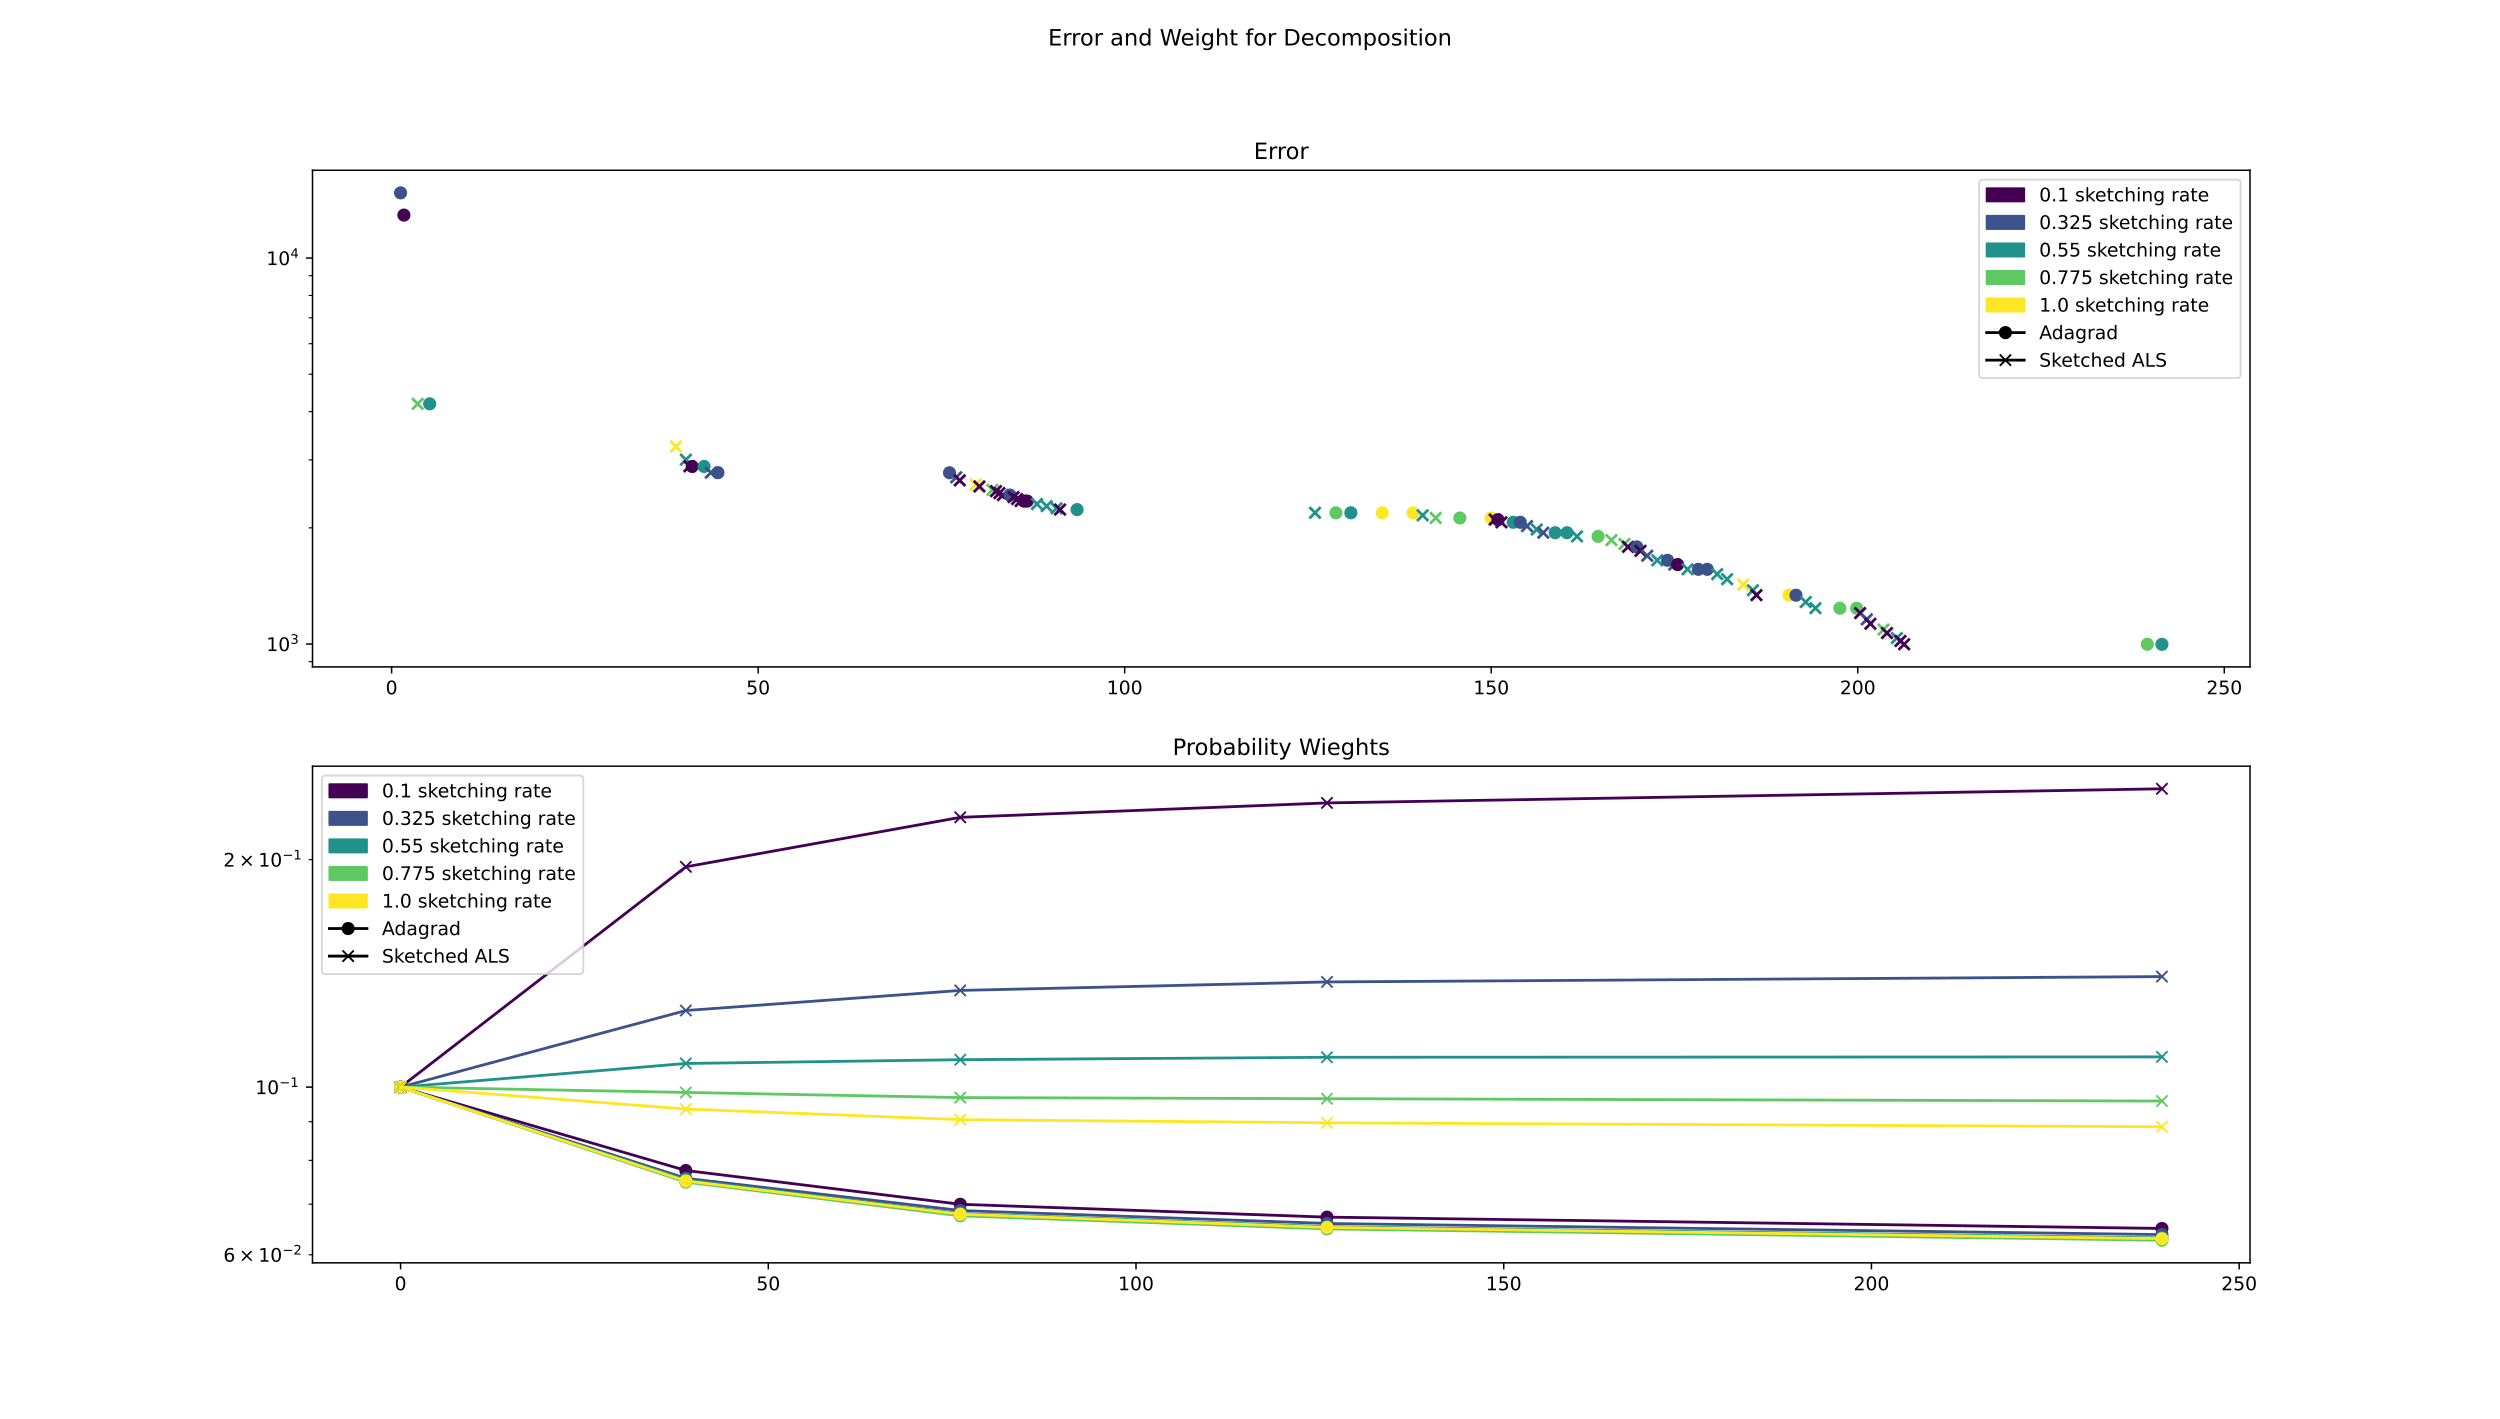 <?xml version="1.0" encoding="utf-8" standalone="no"?>
<!DOCTYPE svg PUBLIC "-//W3C//DTD SVG 1.1//EN"
  "http://www.w3.org/Graphics/SVG/1.1/DTD/svg11.dtd">
<!-- Created with matplotlib (https://matplotlib.org/) -->
<svg height="756pt" version="1.1" viewBox="0 0 1332 756" width="1332pt" xmlns="http://www.w3.org/2000/svg" xmlns:xlink="http://www.w3.org/1999/xlink">
 <defs>
  <style type="text/css">
*{stroke-linecap:butt;stroke-linejoin:round;}
  </style>
 </defs>
 <g id="figure_1">
  <g id="patch_1">
   <path d="M 0 756 
L 1332 756 
L 1332 0 
L 0 0 
z
" style="fill:#ffffff;"/>
  </g>
  <g id="axes_1">
   <g id="patch_2">
    <path d="M 166.5 355.32 
L 1198.8 355.32 
L 1198.8 90.72 
L 166.5 90.72 
z
" style="fill:#ffffff;"/>
   </g>
   <g id="PathCollection_1">
    <defs>
     <path d="M 0 3 
C 0.796 3 1.559 2.684 2.121 2.121 
C 2.684 1.559 3 0.796 3 0 
C 3 -0.796 2.684 -1.559 2.121 -2.121 
C 1.559 -2.684 0.796 -3 0 -3 
C -0.796 -3 -1.559 -2.684 -2.121 -2.121 
C -2.684 -1.559 -3 -0.796 -3 0 
C -3 0.796 -2.684 1.559 -2.121 2.121 
C -1.559 2.684 -0.796 3 0 3 
z
" id="m7f49704d97" style="stroke:#3b528b;"/>
    </defs>
    <g clip-path="url(#pca03377245)">
     <use style="fill:#3b528b;stroke:#3b528b;" x="213.423" xlink:href="#m7f49704d97" y="102.747"/>
    </g>
   </g>
   <g id="PathCollection_2">
    <defs>
     <path d="M 0 3 
C 0.796 3 1.559 2.684 2.121 2.121 
C 2.684 1.559 3 0.796 3 0 
C 3 -0.796 2.684 -1.559 2.121 -2.121 
C 1.559 -2.684 0.796 -3 0 -3 
C -0.796 -3 -1.559 -2.684 -2.121 -2.121 
C -2.684 -1.559 -3 -0.796 -3 0 
C -3 0.796 -2.684 1.559 -2.121 2.121 
C -1.559 2.684 -0.796 3 0 3 
z
" id="me8dd7a8b4c" style="stroke:#440154;"/>
    </defs>
    <g clip-path="url(#pca03377245)">
     <use style="fill:#440154;stroke:#440154;" x="215.199" xlink:href="#me8dd7a8b4c" y="114.605"/>
    </g>
   </g>
   <g id="PathCollection_3">
    <defs>
     <path d="M -3 3 
L 3 -3 
M -3 -3 
L 3 3 
" id="maf0ed4d02c" style="stroke:#5ec962;stroke-width:1.5;"/>
    </defs>
    <g clip-path="url(#pca03377245)">
     <use style="fill:#5ec962;stroke:#5ec962;stroke-width:1.5;" x="222.544" xlink:href="#maf0ed4d02c" y="215.169"/>
    </g>
   </g>
   <g id="PathCollection_4">
    <defs>
     <path d="M 0 3 
C 0.796 3 1.559 2.684 2.121 2.121 
C 2.684 1.559 3 0.796 3 0 
C 3 -0.796 2.684 -1.559 2.121 -2.121 
C 1.559 -2.684 0.796 -3 0 -3 
C -0.796 -3 -1.559 -2.684 -2.121 -2.121 
C -2.684 -1.559 -3 -0.796 -3 0 
C -3 0.796 -2.684 1.559 -2.121 2.121 
C -1.559 2.684 -0.796 3 0 3 
z
" id="m9a7fe724e0" style="stroke:#21918c;"/>
    </defs>
    <g clip-path="url(#pca03377245)">
     <use style="fill:#21918c;stroke:#21918c;" x="228.941" xlink:href="#m9a7fe724e0" y="215.168"/>
    </g>
   </g>
   <g id="PathCollection_5">
    <defs>
     <path d="M -3 3 
L 3 -3 
M -3 -3 
L 3 3 
" id="m128e8c2365" style="stroke:#fde725;stroke-width:1.5;"/>
    </defs>
    <g clip-path="url(#pca03377245)">
     <use style="fill:#fde725;stroke:#fde725;stroke-width:1.5;" x="360.152" xlink:href="#m128e8c2365" y="237.912"/>
    </g>
   </g>
   <g id="PathCollection_6">
    <defs>
     <path d="M -3 3 
L 3 -3 
M -3 -3 
L 3 3 
" id="m428872ca21" style="stroke:#21918c;stroke-width:1.5;"/>
    </defs>
    <g clip-path="url(#pca03377245)">
     <use style="fill:#21918c;stroke:#21918c;stroke-width:1.5;" x="365.445" xlink:href="#m428872ca21" y="244.916"/>
    </g>
   </g>
   <g id="PathCollection_7">
    <defs>
     <path d="M -3 3 
L 3 -3 
M -3 -3 
L 3 3 
" id="m43d607cb23" style="stroke:#440154;stroke-width:1.5;"/>
    </defs>
    <g clip-path="url(#pca03377245)">
     <use style="fill:#440154;stroke:#440154;stroke-width:1.5;" x="367.314" xlink:href="#m43d607cb23" y="248.441"/>
    </g>
   </g>
   <g id="PathCollection_8">
    <g clip-path="url(#pca03377245)">
     <use style="fill:#440154;stroke:#440154;" x="368.793" xlink:href="#me8dd7a8b4c" y="248.529"/>
    </g>
   </g>
   <g id="PathCollection_9">
    <g clip-path="url(#pca03377245)">
     <use style="fill:#21918c;stroke:#21918c;" x="375.129" xlink:href="#m9a7fe724e0" y="248.531"/>
    </g>
   </g>
   <g id="PathCollection_10">
    <defs>
     <path d="M -3 3 
L 3 -3 
M -3 -3 
L 3 3 
" id="mfb8b44559f" style="stroke:#3b528b;stroke-width:1.5;"/>
    </defs>
    <g clip-path="url(#pca03377245)">
     <use style="fill:#3b528b;stroke:#3b528b;stroke-width:1.5;" x="378.741" xlink:href="#mfb8b44559f" y="251.824"/>
    </g>
   </g>
   <g id="PathCollection_11">
    <g clip-path="url(#pca03377245)">
     <use style="fill:#3b528b;stroke:#3b528b;" x="382.53" xlink:href="#m7f49704d97" y="251.825"/>
    </g>
   </g>
   <g id="PathCollection_12">
    <g clip-path="url(#pca03377245)">
     <use style="fill:#3b528b;stroke:#3b528b;" x="505.896" xlink:href="#m7f49704d97" y="251.877"/>
    </g>
   </g>
   <g id="PathCollection_13">
    <g clip-path="url(#pca03377245)">
     <use style="fill:#3b528b;stroke:#3b528b;stroke-width:1.5;" x="509.473" xlink:href="#mfb8b44559f" y="254.296"/>
    </g>
   </g>
   <g id="PathCollection_14">
    <g clip-path="url(#pca03377245)">
     <use style="fill:#440154;stroke:#440154;stroke-width:1.5;" x="511.354" xlink:href="#m43d607cb23" y="255.928"/>
    </g>
   </g>
   <g id="PathCollection_15">
    <g clip-path="url(#pca03377245)">
     <use style="fill:#fde725;stroke:#fde725;stroke-width:1.5;" x="519.936" xlink:href="#m128e8c2365" y="258.189"/>
    </g>
   </g>
   <g id="PathCollection_16">
    <g clip-path="url(#pca03377245)">
     <use style="fill:#440154;stroke:#440154;stroke-width:1.5;" x="521.822" xlink:href="#m43d607cb23" y="259.177"/>
    </g>
   </g>
   <g id="PathCollection_17">
    <g clip-path="url(#pca03377245)">
     <use style="fill:#5ec962;stroke:#5ec962;stroke-width:1.5;" x="528.747" xlink:href="#maf0ed4d02c" y="260.985"/>
    </g>
   </g>
   <g id="PathCollection_18">
    <g clip-path="url(#pca03377245)">
     <use style="fill:#440154;stroke:#440154;stroke-width:1.5;" x="530.625" xlink:href="#m43d607cb23" y="261.691"/>
    </g>
   </g>
   <g id="PathCollection_19">
    <g clip-path="url(#pca03377245)">
     <use style="fill:#440154;stroke:#440154;stroke-width:1.5;" x="532.492" xlink:href="#m43d607cb23" y="262.734"/>
    </g>
   </g>
   <g id="PathCollection_20">
    <g clip-path="url(#pca03377245)">
     <use style="fill:#440154;stroke:#440154;stroke-width:1.5;" x="534.356" xlink:href="#m43d607cb23" y="263.781"/>
    </g>
   </g>
   <g id="PathCollection_21">
    <g clip-path="url(#pca03377245)">
     <use style="fill:#3b528b;stroke:#3b528b;" x="538.157" xlink:href="#m7f49704d97" y="263.785"/>
    </g>
   </g>
   <g id="PathCollection_22">
    <g clip-path="url(#pca03377245)">
     <use style="fill:#440154;stroke:#440154;stroke-width:1.5;" x="540.006" xlink:href="#m43d607cb23" y="264.842"/>
    </g>
   </g>
   <g id="PathCollection_23">
    <g clip-path="url(#pca03377245)">
     <use style="fill:#440154;stroke:#440154;stroke-width:1.5;" x="541.881" xlink:href="#m43d607cb23" y="265.883"/>
    </g>
   </g>
   <g id="PathCollection_24">
    <g clip-path="url(#pca03377245)">
     <use style="fill:#440154;stroke:#440154;stroke-width:1.5;" x="543.809" xlink:href="#m43d607cb23" y="266.944"/>
    </g>
   </g>
   <g id="PathCollection_25">
    <g clip-path="url(#pca03377245)">
     <use style="fill:#440154;stroke:#440154;" x="545.546" xlink:href="#me8dd7a8b4c" y="266.98"/>
    </g>
   </g>
   <g id="PathCollection_26">
    <g clip-path="url(#pca03377245)">
     <use style="fill:#440154;stroke:#440154;" x="547.295" xlink:href="#me8dd7a8b4c" y="266.988"/>
    </g>
   </g>
   <g id="PathCollection_27">
    <g clip-path="url(#pca03377245)">
     <use style="fill:#21918c;stroke:#21918c;stroke-width:1.5;" x="552.503" xlink:href="#m428872ca21" y="268.523"/>
    </g>
   </g>
   <g id="PathCollection_28">
    <g clip-path="url(#pca03377245)">
     <use style="fill:#21918c;stroke:#21918c;stroke-width:1.5;" x="557.657" xlink:href="#m428872ca21" y="269.677"/>
    </g>
   </g>
   <g id="PathCollection_29">
    <g clip-path="url(#pca03377245)">
     <use style="fill:#21918c;stroke:#21918c;stroke-width:1.5;" x="562.912" xlink:href="#m428872ca21" y="270.823"/>
    </g>
   </g>
   <g id="PathCollection_30">
    <g clip-path="url(#pca03377245)">
     <use style="fill:#440154;stroke:#440154;stroke-width:1.5;" x="564.797" xlink:href="#m43d607cb23" y="271.485"/>
    </g>
   </g>
   <g id="PathCollection_31">
    <g clip-path="url(#pca03377245)">
     <use style="fill:#21918c;stroke:#21918c;" x="573.87" xlink:href="#m9a7fe724e0" y="271.524"/>
    </g>
   </g>
   <g id="PathCollection_32">
    <g clip-path="url(#pca03377245)">
     <use style="fill:#21918c;stroke:#21918c;stroke-width:1.5;" x="700.641" xlink:href="#m428872ca21" y="273.2"/>
    </g>
   </g>
   <g id="PathCollection_33">
    <defs>
     <path d="M 0 3 
C 0.796 3 1.559 2.684 2.121 2.121 
C 2.684 1.559 3 0.796 3 0 
C 3 -0.796 2.684 -1.559 2.121 -2.121 
C 1.559 -2.684 0.796 -3 0 -3 
C -0.796 -3 -1.559 -2.684 -2.121 -2.121 
C -2.684 -1.559 -3 -0.796 -3 0 
C -3 0.796 -2.684 1.559 -2.121 2.121 
C -1.559 2.684 -0.796 3 0 3 
z
" id="me835de9eba" style="stroke:#5ec962;"/>
    </defs>
    <g clip-path="url(#pca03377245)">
     <use style="fill:#5ec962;stroke:#5ec962;" x="711.802" xlink:href="#me835de9eba" y="273.21"/>
    </g>
   </g>
   <g id="PathCollection_34">
    <g clip-path="url(#pca03377245)">
     <use style="fill:#21918c;stroke:#21918c;" x="719.723" xlink:href="#m9a7fe724e0" y="273.212"/>
    </g>
   </g>
   <g id="PathCollection_35">
    <defs>
     <path d="M 0 3 
C 0.796 3 1.559 2.684 2.121 2.121 
C 2.684 1.559 3 0.796 3 0 
C 3 -0.796 2.684 -1.559 2.121 -2.121 
C 1.559 -2.684 0.796 -3 0 -3 
C -0.796 -3 -1.559 -2.684 -2.121 -2.121 
C -2.684 -1.559 -3 -0.796 -3 0 
C -3 0.796 -2.684 1.559 -2.121 2.121 
C -1.559 2.684 -0.796 3 0 3 
z
" id="m9b1aad2caf" style="stroke:#fde725;"/>
    </defs>
    <g clip-path="url(#pca03377245)">
     <use style="fill:#fde725;stroke:#fde725;" x="736.462" xlink:href="#m9b1aad2caf" y="273.237"/>
    </g>
   </g>
   <g id="PathCollection_36">
    <g clip-path="url(#pca03377245)">
     <use style="fill:#fde725;stroke:#fde725;" x="752.819" xlink:href="#m9b1aad2caf" y="273.243"/>
    </g>
   </g>
   <g id="PathCollection_37">
    <g clip-path="url(#pca03377245)">
     <use style="fill:#21918c;stroke:#21918c;stroke-width:1.5;" x="757.986" xlink:href="#m428872ca21" y="274.552"/>
    </g>
   </g>
   <g id="PathCollection_38">
    <g clip-path="url(#pca03377245)">
     <use style="fill:#5ec962;stroke:#5ec962;stroke-width:1.5;" x="764.943" xlink:href="#maf0ed4d02c" y="275.959"/>
    </g>
   </g>
   <g id="PathCollection_39">
    <g clip-path="url(#pca03377245)">
     <use style="fill:#5ec962;stroke:#5ec962;" x="777.8" xlink:href="#me835de9eba" y="275.98"/>
    </g>
   </g>
   <g id="PathCollection_40">
    <g clip-path="url(#pca03377245)">
     <use style="fill:#fde725;stroke:#fde725;" x="794.473" xlink:href="#m9b1aad2caf" y="275.987"/>
    </g>
   </g>
   <g id="PathCollection_41">
    <g clip-path="url(#pca03377245)">
     <use style="fill:#440154;stroke:#440154;stroke-width:1.5;" x="796.357" xlink:href="#m43d607cb23" y="276.838"/>
    </g>
   </g>
   <g id="PathCollection_42">
    <g clip-path="url(#pca03377245)">
     <use style="fill:#440154;stroke:#440154;" x="798.107" xlink:href="#me8dd7a8b4c" y="276.869"/>
    </g>
   </g>
   <g id="PathCollection_43">
    <g clip-path="url(#pca03377245)">
     <use style="fill:#440154;stroke:#440154;stroke-width:1.5;" x="799.967" xlink:href="#m43d607cb23" y="278.283"/>
    </g>
   </g>
   <g id="PathCollection_44">
    <g clip-path="url(#pca03377245)">
     <use style="fill:#21918c;stroke:#21918c;" x="806.276" xlink:href="#m9a7fe724e0" y="278.287"/>
    </g>
   </g>
   <g id="PathCollection_45">
    <g clip-path="url(#pca03377245)">
     <use style="fill:#3b528b;stroke:#3b528b;" x="810.032" xlink:href="#m7f49704d97" y="278.288"/>
    </g>
   </g>
   <g id="PathCollection_46">
    <g clip-path="url(#pca03377245)">
     <use style="fill:#3b528b;stroke:#3b528b;stroke-width:1.5;" x="813.573" xlink:href="#mfb8b44559f" y="280.297"/>
    </g>
   </g>
   <g id="PathCollection_47">
    <g clip-path="url(#pca03377245)">
     <use style="fill:#21918c;stroke:#21918c;stroke-width:1.5;" x="818.776" xlink:href="#m428872ca21" y="282.111"/>
    </g>
   </g>
   <g id="PathCollection_48">
    <g clip-path="url(#pca03377245)">
     <use style="fill:#3b528b;stroke:#3b528b;stroke-width:1.5;" x="822.276" xlink:href="#mfb8b44559f" y="283.837"/>
    </g>
   </g>
   <g id="PathCollection_49">
    <g clip-path="url(#pca03377245)">
     <use style="fill:#21918c;stroke:#21918c;" x="828.589" xlink:href="#m9a7fe724e0" y="283.838"/>
    </g>
   </g>
   <g id="PathCollection_50">
    <g clip-path="url(#pca03377245)">
     <use style="fill:#21918c;stroke:#21918c;" x="834.894" xlink:href="#m9a7fe724e0" y="283.839"/>
    </g>
   </g>
   <g id="PathCollection_51">
    <g clip-path="url(#pca03377245)">
     <use style="fill:#21918c;stroke:#21918c;stroke-width:1.5;" x="840.24" xlink:href="#m428872ca21" y="285.781"/>
    </g>
   </g>
   <g id="PathCollection_52">
    <g clip-path="url(#pca03377245)">
     <use style="fill:#5ec962;stroke:#5ec962;" x="851.463" xlink:href="#me835de9eba" y="285.792"/>
    </g>
   </g>
   <g id="PathCollection_53">
    <g clip-path="url(#pca03377245)">
     <use style="fill:#5ec962;stroke:#5ec962;stroke-width:1.5;" x="858.566" xlink:href="#maf0ed4d02c" y="287.785"/>
    </g>
   </g>
   <g id="PathCollection_54">
    <g clip-path="url(#pca03377245)">
     <use style="fill:#5ec962;stroke:#5ec962;stroke-width:1.5;" x="865.521" xlink:href="#maf0ed4d02c" y="289.825"/>
    </g>
   </g>
   <g id="PathCollection_55">
    <g clip-path="url(#pca03377245)">
     <use style="fill:#440154;stroke:#440154;stroke-width:1.5;" x="867.391" xlink:href="#m43d607cb23" y="291.368"/>
    </g>
   </g>
   <g id="PathCollection_56">
    <g clip-path="url(#pca03377245)">
     <use style="fill:#3b528b;stroke:#3b528b;" x="872.109" xlink:href="#m7f49704d97" y="291.389"/>
    </g>
   </g>
   <g id="PathCollection_57">
    <g clip-path="url(#pca03377245)">
     <use style="fill:#440154;stroke:#440154;stroke-width:1.5;" x="874.041" xlink:href="#m43d607cb23" y="293.479"/>
    </g>
   </g>
   <g id="PathCollection_58">
    <g clip-path="url(#pca03377245)">
     <use style="fill:#3b528b;stroke:#3b528b;stroke-width:1.5;" x="877.643" xlink:href="#mfb8b44559f" y="296.102"/>
    </g>
   </g>
   <g id="PathCollection_59">
    <g clip-path="url(#pca03377245)">
     <use style="fill:#21918c;stroke:#21918c;stroke-width:1.5;" x="882.987" xlink:href="#m428872ca21" y="298.506"/>
    </g>
   </g>
   <g id="PathCollection_60">
    <g clip-path="url(#pca03377245)">
     <use style="fill:#3b528b;stroke:#3b528b;" x="888.468" xlink:href="#m7f49704d97" y="298.525"/>
    </g>
   </g>
   <g id="PathCollection_61">
    <g clip-path="url(#pca03377245)">
     <use style="fill:#3b528b;stroke:#3b528b;stroke-width:1.5;" x="892.087" xlink:href="#mfb8b44559f" y="300.8"/>
    </g>
   </g>
   <g id="PathCollection_62">
    <g clip-path="url(#pca03377245)">
     <use style="fill:#440154;stroke:#440154;" x="893.841" xlink:href="#me8dd7a8b4c" y="300.819"/>
    </g>
   </g>
   <g id="PathCollection_63">
    <g clip-path="url(#pca03377245)">
     <use style="fill:#21918c;stroke:#21918c;stroke-width:1.5;" x="899.148" xlink:href="#m428872ca21" y="303.31"/>
    </g>
   </g>
   <g id="PathCollection_64">
    <g clip-path="url(#pca03377245)">
     <use style="fill:#3b528b;stroke:#3b528b;" x="904.883" xlink:href="#m7f49704d97" y="303.33"/>
    </g>
   </g>
   <g id="PathCollection_65">
    <g clip-path="url(#pca03377245)">
     <use style="fill:#3b528b;stroke:#3b528b;" x="909.626" xlink:href="#m7f49704d97" y="303.341"/>
    </g>
   </g>
   <g id="PathCollection_66">
    <g clip-path="url(#pca03377245)">
     <use style="fill:#21918c;stroke:#21918c;stroke-width:1.5;" x="914.91" xlink:href="#m428872ca21" y="305.884"/>
    </g>
   </g>
   <g id="PathCollection_67">
    <g clip-path="url(#pca03377245)">
     <use style="fill:#21918c;stroke:#21918c;stroke-width:1.5;" x="920.204" xlink:href="#m428872ca21" y="308.584"/>
    </g>
   </g>
   <g id="PathCollection_68">
    <g clip-path="url(#pca03377245)">
     <use style="fill:#fde725;stroke:#fde725;stroke-width:1.5;" x="928.793" xlink:href="#m128e8c2365" y="311.5"/>
    </g>
   </g>
   <g id="PathCollection_69">
    <g clip-path="url(#pca03377245)">
     <use style="fill:#21918c;stroke:#21918c;stroke-width:1.5;" x="933.973" xlink:href="#m428872ca21" y="314.474"/>
    </g>
   </g>
   <g id="PathCollection_70">
    <g clip-path="url(#pca03377245)">
     <use style="fill:#440154;stroke:#440154;stroke-width:1.5;" x="935.844" xlink:href="#m43d607cb23" y="317.087"/>
    </g>
   </g>
   <g id="PathCollection_71">
    <g clip-path="url(#pca03377245)">
     <use style="fill:#fde725;stroke:#fde725;" x="953.154" xlink:href="#m9b1aad2caf" y="317.128"/>
    </g>
   </g>
   <g id="PathCollection_72">
    <g clip-path="url(#pca03377245)">
     <use style="fill:#3b528b;stroke:#3b528b;" x="956.904" xlink:href="#m7f49704d97" y="317.132"/>
    </g>
   </g>
   <g id="PathCollection_73">
    <g clip-path="url(#pca03377245)">
     <use style="fill:#21918c;stroke:#21918c;stroke-width:1.5;" x="962.079" xlink:href="#m428872ca21" y="320.781"/>
    </g>
   </g>
   <g id="PathCollection_74">
    <g clip-path="url(#pca03377245)">
     <use style="fill:#21918c;stroke:#21918c;stroke-width:1.5;" x="967.266" xlink:href="#m428872ca21" y="324.032"/>
    </g>
   </g>
   <g id="PathCollection_75">
    <g clip-path="url(#pca03377245)">
     <use style="fill:#5ec962;stroke:#5ec962;" x="980.292" xlink:href="#me835de9eba" y="324.062"/>
    </g>
   </g>
   <g id="PathCollection_76">
    <g clip-path="url(#pca03377245)">
     <use style="fill:#5ec962;stroke:#5ec962;" x="989.218" xlink:href="#me835de9eba" y="324.062"/>
    </g>
   </g>
   <g id="PathCollection_77">
    <g clip-path="url(#pca03377245)">
     <use style="fill:#440154;stroke:#440154;stroke-width:1.5;" x="991.084" xlink:href="#m43d607cb23" y="326.642"/>
    </g>
   </g>
   <g id="PathCollection_78">
    <g clip-path="url(#pca03377245)">
     <use style="fill:#3b528b;stroke:#3b528b;stroke-width:1.5;" x="994.645" xlink:href="#mfb8b44559f" y="329.993"/>
    </g>
   </g>
   <g id="PathCollection_79">
    <g clip-path="url(#pca03377245)">
     <use style="fill:#440154;stroke:#440154;stroke-width:1.5;" x="996.545" xlink:href="#m43d607cb23" y="332.333"/>
    </g>
   </g>
   <g id="PathCollection_80">
    <g clip-path="url(#pca03377245)">
     <use style="fill:#5ec962;stroke:#5ec962;stroke-width:1.5;" x="1003.528" xlink:href="#maf0ed4d02c" y="335.425"/>
    </g>
   </g>
   <g id="PathCollection_81">
    <g clip-path="url(#pca03377245)">
     <use style="fill:#440154;stroke:#440154;stroke-width:1.5;" x="1005.395" xlink:href="#m43d607cb23" y="337.282"/>
    </g>
   </g>
   <g id="PathCollection_82">
    <g clip-path="url(#pca03377245)">
     <use style="fill:#21918c;stroke:#21918c;stroke-width:1.5;" x="1010.663" xlink:href="#m428872ca21" y="339.946"/>
    </g>
   </g>
   <g id="PathCollection_83">
    <g clip-path="url(#pca03377245)">
     <use style="fill:#440154;stroke:#440154;stroke-width:1.5;" x="1012.568" xlink:href="#m43d607cb23" y="341.501"/>
    </g>
   </g>
   <g id="PathCollection_84">
    <g clip-path="url(#pca03377245)">
     <use style="fill:#440154;stroke:#440154;stroke-width:1.5;" x="1014.532" xlink:href="#m43d607cb23" y="343.259"/>
    </g>
   </g>
   <g id="PathCollection_85">
    <g clip-path="url(#pca03377245)">
     <use style="fill:#5ec962;stroke:#5ec962;" x="1144.082" xlink:href="#me835de9eba" y="343.263"/>
    </g>
   </g>
   <g id="PathCollection_86">
    <g clip-path="url(#pca03377245)">
     <use style="fill:#21918c;stroke:#21918c;" x="1151.877" xlink:href="#m9a7fe724e0" y="343.293"/>
    </g>
   </g>
   <g id="matplotlib.axis_1">
    <g id="xtick_1">
     <g id="line2d_1">
      <defs>
       <path d="M 0 0 
L 0 3.5 
" id="m5ae74c658f" style="stroke:#000000;stroke-width:0.8;"/>
      </defs>
      <g>
       <use style="stroke:#000000;stroke-width:0.8;" x="208.652" xlink:href="#m5ae74c658f" y="355.32"/>
      </g>
     </g>
     <g id="text_1">
      <!-- 0 -->
      <defs>
       <path d="M 31.781 66.406 
Q 24.172 66.406 20.328 58.906 
Q 16.5 51.422 16.5 36.375 
Q 16.5 21.391 20.328 13.891 
Q 24.172 6.391 31.781 6.391 
Q 39.453 6.391 43.281 13.891 
Q 47.125 21.391 47.125 36.375 
Q 47.125 51.422 43.281 58.906 
Q 39.453 66.406 31.781 66.406 
z
M 31.781 74.219 
Q 44.047 74.219 50.516 64.516 
Q 56.984 54.828 56.984 36.375 
Q 56.984 17.969 50.516 8.266 
Q 44.047 -1.422 31.781 -1.422 
Q 19.531 -1.422 13.062 8.266 
Q 6.594 17.969 6.594 36.375 
Q 6.594 54.828 13.062 64.516 
Q 19.531 74.219 31.781 74.219 
z
" id="DejaVuSans-48"/>
      </defs>
      <g transform="translate(205.47 369.918)scale(0.1 -0.1)">
       <use xlink:href="#DejaVuSans-48"/>
      </g>
     </g>
    </g>
    <g id="xtick_2">
     <g id="line2d_2">
      <g>
       <use style="stroke:#000000;stroke-width:0.8;" x="403.941" xlink:href="#m5ae74c658f" y="355.32"/>
      </g>
     </g>
     <g id="text_2">
      <!-- 50 -->
      <defs>
       <path d="M 10.797 72.906 
L 49.516 72.906 
L 49.516 64.594 
L 19.828 64.594 
L 19.828 46.734 
Q 21.969 47.469 24.109 47.828 
Q 26.266 48.188 28.422 48.188 
Q 40.625 48.188 47.75 41.5 
Q 54.891 34.812 54.891 23.391 
Q 54.891 11.625 47.562 5.094 
Q 40.234 -1.422 26.906 -1.422 
Q 22.312 -1.422 17.547 -0.641 
Q 12.797 0.141 7.719 1.703 
L 7.719 11.625 
Q 12.109 9.234 16.797 8.062 
Q 21.484 6.891 26.703 6.891 
Q 35.156 6.891 40.078 11.328 
Q 45.016 15.766 45.016 23.391 
Q 45.016 31 40.078 35.438 
Q 35.156 39.891 26.703 39.891 
Q 22.75 39.891 18.812 39.016 
Q 14.891 38.141 10.797 36.281 
z
" id="DejaVuSans-53"/>
      </defs>
      <g transform="translate(397.579 369.918)scale(0.1 -0.1)">
       <use xlink:href="#DejaVuSans-53"/>
       <use x="63.623" xlink:href="#DejaVuSans-48"/>
      </g>
     </g>
    </g>
    <g id="xtick_3">
     <g id="line2d_3">
      <g>
       <use style="stroke:#000000;stroke-width:0.8;" x="599.231" xlink:href="#m5ae74c658f" y="355.32"/>
      </g>
     </g>
     <g id="text_3">
      <!-- 100 -->
      <defs>
       <path d="M 12.406 8.297 
L 28.516 8.297 
L 28.516 63.922 
L 10.984 60.406 
L 10.984 69.391 
L 28.422 72.906 
L 38.281 72.906 
L 38.281 8.297 
L 54.391 8.297 
L 54.391 0 
L 12.406 0 
z
" id="DejaVuSans-49"/>
      </defs>
      <g transform="translate(589.687 369.918)scale(0.1 -0.1)">
       <use xlink:href="#DejaVuSans-49"/>
       <use x="63.623" xlink:href="#DejaVuSans-48"/>
       <use x="127.246" xlink:href="#DejaVuSans-48"/>
      </g>
     </g>
    </g>
    <g id="xtick_4">
     <g id="line2d_4">
      <g>
       <use style="stroke:#000000;stroke-width:0.8;" x="794.521" xlink:href="#m5ae74c658f" y="355.32"/>
      </g>
     </g>
     <g id="text_4">
      <!-- 150 -->
      <g transform="translate(784.977 369.918)scale(0.1 -0.1)">
       <use xlink:href="#DejaVuSans-49"/>
       <use x="63.623" xlink:href="#DejaVuSans-53"/>
       <use x="127.246" xlink:href="#DejaVuSans-48"/>
      </g>
     </g>
    </g>
    <g id="xtick_5">
     <g id="line2d_5">
      <g>
       <use style="stroke:#000000;stroke-width:0.8;" x="989.81" xlink:href="#m5ae74c658f" y="355.32"/>
      </g>
     </g>
     <g id="text_5">
      <!-- 200 -->
      <defs>
       <path d="M 19.188 8.297 
L 53.609 8.297 
L 53.609 0 
L 7.328 0 
L 7.328 8.297 
Q 12.938 14.109 22.625 23.891 
Q 32.328 33.688 34.812 36.531 
Q 39.547 41.844 41.422 45.531 
Q 43.312 49.219 43.312 52.781 
Q 43.312 58.594 39.234 62.25 
Q 35.156 65.922 28.609 65.922 
Q 23.969 65.922 18.812 64.312 
Q 13.672 62.703 7.812 59.422 
L 7.812 69.391 
Q 13.766 71.781 18.938 73 
Q 24.125 74.219 28.422 74.219 
Q 39.75 74.219 46.484 68.547 
Q 53.219 62.891 53.219 53.422 
Q 53.219 48.922 51.531 44.891 
Q 49.859 40.875 45.406 35.406 
Q 44.188 33.984 37.641 27.219 
Q 31.109 20.453 19.188 8.297 
z
" id="DejaVuSans-50"/>
      </defs>
      <g transform="translate(980.267 369.918)scale(0.1 -0.1)">
       <use xlink:href="#DejaVuSans-50"/>
       <use x="63.623" xlink:href="#DejaVuSans-48"/>
       <use x="127.246" xlink:href="#DejaVuSans-48"/>
      </g>
     </g>
    </g>
    <g id="xtick_6">
     <g id="line2d_6">
      <g>
       <use style="stroke:#000000;stroke-width:0.8;" x="1185.1" xlink:href="#m5ae74c658f" y="355.32"/>
      </g>
     </g>
     <g id="text_6">
      <!-- 250 -->
      <g transform="translate(1175.556 369.918)scale(0.1 -0.1)">
       <use xlink:href="#DejaVuSans-50"/>
       <use x="63.623" xlink:href="#DejaVuSans-53"/>
       <use x="127.246" xlink:href="#DejaVuSans-48"/>
      </g>
     </g>
    </g>
   </g>
   <g id="matplotlib.axis_2">
    <g id="ytick_1">
     <g id="line2d_7">
      <defs>
       <path d="M 0 0 
L -3.5 0 
" id="m0ae2420481" style="stroke:#000000;stroke-width:0.8;"/>
      </defs>
      <g>
       <use style="stroke:#000000;stroke-width:0.8;" x="166.5" xlink:href="#m0ae2420481" y="343.151"/>
      </g>
     </g>
     <g id="text_7">
      <!-- $\mathdefault{10^{3}}$ -->
      <defs>
       <path d="M 40.578 39.312 
Q 47.656 37.797 51.625 33 
Q 55.609 28.219 55.609 21.188 
Q 55.609 10.406 48.188 4.484 
Q 40.766 -1.422 27.094 -1.422 
Q 22.516 -1.422 17.656 -0.516 
Q 12.797 0.391 7.625 2.203 
L 7.625 11.719 
Q 11.719 9.328 16.594 8.109 
Q 21.484 6.891 26.812 6.891 
Q 36.078 6.891 40.938 10.547 
Q 45.797 14.203 45.797 21.188 
Q 45.797 27.641 41.281 31.266 
Q 36.766 34.906 28.719 34.906 
L 20.219 34.906 
L 20.219 43.016 
L 29.109 43.016 
Q 36.375 43.016 40.234 45.922 
Q 44.094 48.828 44.094 54.297 
Q 44.094 59.906 40.109 62.906 
Q 36.141 65.922 28.719 65.922 
Q 24.656 65.922 20.016 65.031 
Q 15.375 64.156 9.812 62.312 
L 9.812 71.094 
Q 15.438 72.656 20.344 73.438 
Q 25.25 74.219 29.594 74.219 
Q 40.828 74.219 47.359 69.109 
Q 53.906 64.016 53.906 55.328 
Q 53.906 49.266 50.438 45.094 
Q 46.969 40.922 40.578 39.312 
z
" id="DejaVuSans-51"/>
      </defs>
      <g transform="translate(141.9 346.95)scale(0.1 -0.1)">
       <use transform="translate(0 0.766)" xlink:href="#DejaVuSans-49"/>
       <use transform="translate(63.623 0.766)" xlink:href="#DejaVuSans-48"/>
       <use transform="translate(128.203 39.047)scale(0.7)" xlink:href="#DejaVuSans-51"/>
      </g>
     </g>
    </g>
    <g id="ytick_2">
     <g id="line2d_8">
      <g>
       <use style="stroke:#000000;stroke-width:0.8;" x="166.5" xlink:href="#m0ae2420481" y="137.493"/>
      </g>
     </g>
     <g id="text_8">
      <!-- $\mathdefault{10^{4}}$ -->
      <defs>
       <path d="M 37.797 64.312 
L 12.891 25.391 
L 37.797 25.391 
z
M 35.203 72.906 
L 47.609 72.906 
L 47.609 25.391 
L 58.016 25.391 
L 58.016 17.188 
L 47.609 17.188 
L 47.609 0 
L 37.797 0 
L 37.797 17.188 
L 4.891 17.188 
L 4.891 26.703 
z
" id="DejaVuSans-52"/>
      </defs>
      <g transform="translate(141.9 141.292)scale(0.1 -0.1)">
       <use transform="translate(0 0.684)" xlink:href="#DejaVuSans-49"/>
       <use transform="translate(63.623 0.684)" xlink:href="#DejaVuSans-48"/>
       <use transform="translate(128.203 38.966)scale(0.7)" xlink:href="#DejaVuSans-52"/>
      </g>
     </g>
    </g>
    <g id="ytick_3">
     <g id="line2d_9">
      <defs>
       <path d="M 0 0 
L -2 0 
" id="mb18efa1ffe" style="stroke:#000000;stroke-width:0.6;"/>
      </defs>
      <g>
       <use style="stroke:#000000;stroke-width:0.6;" x="166.5" xlink:href="#mb18efa1ffe" y="352.562"/>
      </g>
     </g>
    </g>
    <g id="ytick_4">
     <g id="line2d_10">
      <g>
       <use style="stroke:#000000;stroke-width:0.6;" x="166.5" xlink:href="#mb18efa1ffe" y="281.242"/>
      </g>
     </g>
    </g>
    <g id="ytick_5">
     <g id="line2d_11">
      <g>
       <use style="stroke:#000000;stroke-width:0.6;" x="166.5" xlink:href="#mb18efa1ffe" y="245.027"/>
      </g>
     </g>
    </g>
    <g id="ytick_6">
     <g id="line2d_12">
      <g>
       <use style="stroke:#000000;stroke-width:0.6;" x="166.5" xlink:href="#mb18efa1ffe" y="219.333"/>
      </g>
     </g>
    </g>
    <g id="ytick_7">
     <g id="line2d_13">
      <g>
       <use style="stroke:#000000;stroke-width:0.6;" x="166.5" xlink:href="#mb18efa1ffe" y="199.402"/>
      </g>
     </g>
    </g>
    <g id="ytick_8">
     <g id="line2d_14">
      <g>
       <use style="stroke:#000000;stroke-width:0.6;" x="166.5" xlink:href="#mb18efa1ffe" y="183.118"/>
      </g>
     </g>
    </g>
    <g id="ytick_9">
     <g id="line2d_15">
      <g>
       <use style="stroke:#000000;stroke-width:0.6;" x="166.5" xlink:href="#mb18efa1ffe" y="169.35"/>
      </g>
     </g>
    </g>
    <g id="ytick_10">
     <g id="line2d_16">
      <g>
       <use style="stroke:#000000;stroke-width:0.6;" x="166.5" xlink:href="#mb18efa1ffe" y="157.423"/>
      </g>
     </g>
    </g>
    <g id="ytick_11">
     <g id="line2d_17">
      <g>
       <use style="stroke:#000000;stroke-width:0.6;" x="166.5" xlink:href="#mb18efa1ffe" y="146.904"/>
      </g>
     </g>
    </g>
   </g>
   <g id="patch_3">
    <path d="M 166.5 355.32 
L 166.5 90.72 
" style="fill:none;stroke:#000000;stroke-linecap:square;stroke-linejoin:miter;stroke-width:0.8;"/>
   </g>
   <g id="patch_4">
    <path d="M 1198.8 355.32 
L 1198.8 90.72 
" style="fill:none;stroke:#000000;stroke-linecap:square;stroke-linejoin:miter;stroke-width:0.8;"/>
   </g>
   <g id="patch_5">
    <path d="M 166.5 355.32 
L 1198.8 355.32 
" style="fill:none;stroke:#000000;stroke-linecap:square;stroke-linejoin:miter;stroke-width:0.8;"/>
   </g>
   <g id="patch_6">
    <path d="M 166.5 90.72 
L 1198.8 90.72 
" style="fill:none;stroke:#000000;stroke-linecap:square;stroke-linejoin:miter;stroke-width:0.8;"/>
   </g>
   <g id="text_9">
    <!-- Error -->
    <defs>
     <path d="M 9.812 72.906 
L 55.906 72.906 
L 55.906 64.594 
L 19.672 64.594 
L 19.672 43.016 
L 54.391 43.016 
L 54.391 34.719 
L 19.672 34.719 
L 19.672 8.297 
L 56.781 8.297 
L 56.781 0 
L 9.812 0 
z
" id="DejaVuSans-69"/>
     <path d="M 41.109 46.297 
Q 39.594 47.172 37.812 47.578 
Q 36.031 48 33.891 48 
Q 26.266 48 22.188 43.047 
Q 18.109 38.094 18.109 28.812 
L 18.109 0 
L 9.078 0 
L 9.078 54.688 
L 18.109 54.688 
L 18.109 46.188 
Q 20.953 51.172 25.484 53.578 
Q 30.031 56 36.531 56 
Q 37.453 56 38.578 55.875 
Q 39.703 55.766 41.062 55.516 
z
" id="DejaVuSans-114"/>
     <path d="M 30.609 48.391 
Q 23.391 48.391 19.188 42.75 
Q 14.984 37.109 14.984 27.297 
Q 14.984 17.484 19.156 11.844 
Q 23.344 6.203 30.609 6.203 
Q 37.797 6.203 41.984 11.859 
Q 46.188 17.531 46.188 27.297 
Q 46.188 37.016 41.984 42.703 
Q 37.797 48.391 30.609 48.391 
z
M 30.609 56 
Q 42.328 56 49.016 48.375 
Q 55.719 40.766 55.719 27.297 
Q 55.719 13.875 49.016 6.219 
Q 42.328 -1.422 30.609 -1.422 
Q 18.844 -1.422 12.172 6.219 
Q 5.516 13.875 5.516 27.297 
Q 5.516 40.766 12.172 48.375 
Q 18.844 56 30.609 56 
z
" id="DejaVuSans-111"/>
    </defs>
    <g transform="translate(668.028 84.72)scale(0.12 -0.12)">
     <use xlink:href="#DejaVuSans-69"/>
     <use x="63.184" xlink:href="#DejaVuSans-114"/>
     <use x="102.547" xlink:href="#DejaVuSans-114"/>
     <use x="141.41" xlink:href="#DejaVuSans-111"/>
     <use x="202.592" xlink:href="#DejaVuSans-114"/>
    </g>
   </g>
   <g id="legend_1">
    <g id="patch_7">
     <path d="M 1056.492 201.467 
L 1191.8 201.467 
Q 1193.8 201.467 1193.8 199.467 
L 1193.8 97.72 
Q 1193.8 95.72 1191.8 95.72 
L 1056.492 95.72 
Q 1054.492 95.72 1054.492 97.72 
L 1054.492 199.467 
Q 1054.492 201.467 1056.492 201.467 
z
" style="fill:#ffffff;opacity:0.8;stroke:#cccccc;stroke-linejoin:miter;"/>
    </g>
    <g id="patch_8">
     <path d="M 1058.492 107.318 
L 1078.492 107.318 
L 1078.492 100.318 
L 1058.492 100.318 
z
" style="fill:#440154;stroke:#440154;stroke-linejoin:miter;"/>
    </g>
    <g id="text_10">
     <!-- 0.1 sketching rate -->
     <defs>
      <path d="M 10.688 12.406 
L 21 12.406 
L 21 0 
L 10.688 0 
z
" id="DejaVuSans-46"/>
      <path id="DejaVuSans-32"/>
      <path d="M 44.281 53.078 
L 44.281 44.578 
Q 40.484 46.531 36.375 47.5 
Q 32.281 48.484 27.875 48.484 
Q 21.188 48.484 17.844 46.438 
Q 14.5 44.391 14.5 40.281 
Q 14.5 37.156 16.891 35.375 
Q 19.281 33.594 26.516 31.984 
L 29.594 31.297 
Q 39.156 29.25 43.188 25.516 
Q 47.219 21.781 47.219 15.094 
Q 47.219 7.469 41.188 3.016 
Q 35.156 -1.422 24.609 -1.422 
Q 20.219 -1.422 15.453 -0.562 
Q 10.688 0.297 5.422 2 
L 5.422 11.281 
Q 10.406 8.688 15.234 7.391 
Q 20.062 6.109 24.812 6.109 
Q 31.156 6.109 34.562 8.281 
Q 37.984 10.453 37.984 14.406 
Q 37.984 18.062 35.516 20.016 
Q 33.062 21.969 24.703 23.781 
L 21.578 24.516 
Q 13.234 26.266 9.516 29.906 
Q 5.812 33.547 5.812 39.891 
Q 5.812 47.609 11.281 51.797 
Q 16.75 56 26.812 56 
Q 31.781 56 36.172 55.266 
Q 40.578 54.547 44.281 53.078 
z
" id="DejaVuSans-115"/>
      <path d="M 9.078 75.984 
L 18.109 75.984 
L 18.109 31.109 
L 44.922 54.688 
L 56.391 54.688 
L 27.391 29.109 
L 57.625 0 
L 45.906 0 
L 18.109 26.703 
L 18.109 0 
L 9.078 0 
z
" id="DejaVuSans-107"/>
      <path d="M 56.203 29.594 
L 56.203 25.203 
L 14.891 25.203 
Q 15.484 15.922 20.484 11.062 
Q 25.484 6.203 34.422 6.203 
Q 39.594 6.203 44.453 7.469 
Q 49.312 8.734 54.109 11.281 
L 54.109 2.781 
Q 49.266 0.734 44.188 -0.344 
Q 39.109 -1.422 33.891 -1.422 
Q 20.797 -1.422 13.156 6.188 
Q 5.516 13.812 5.516 26.812 
Q 5.516 40.234 12.766 48.109 
Q 20.016 56 32.328 56 
Q 43.359 56 49.781 48.891 
Q 56.203 41.797 56.203 29.594 
z
M 47.219 32.234 
Q 47.125 39.594 43.094 43.984 
Q 39.062 48.391 32.422 48.391 
Q 24.906 48.391 20.391 44.141 
Q 15.875 39.891 15.188 32.172 
z
" id="DejaVuSans-101"/>
      <path d="M 18.312 70.219 
L 18.312 54.688 
L 36.812 54.688 
L 36.812 47.703 
L 18.312 47.703 
L 18.312 18.016 
Q 18.312 11.328 20.141 9.422 
Q 21.969 7.516 27.594 7.516 
L 36.812 7.516 
L 36.812 0 
L 27.594 0 
Q 17.188 0 13.234 3.875 
Q 9.281 7.766 9.281 18.016 
L 9.281 47.703 
L 2.688 47.703 
L 2.688 54.688 
L 9.281 54.688 
L 9.281 70.219 
z
" id="DejaVuSans-116"/>
      <path d="M 48.781 52.594 
L 48.781 44.188 
Q 44.969 46.297 41.141 47.344 
Q 37.312 48.391 33.406 48.391 
Q 24.656 48.391 19.812 42.844 
Q 14.984 37.312 14.984 27.297 
Q 14.984 17.281 19.812 11.734 
Q 24.656 6.203 33.406 6.203 
Q 37.312 6.203 41.141 7.25 
Q 44.969 8.297 48.781 10.406 
L 48.781 2.094 
Q 45.016 0.344 40.984 -0.531 
Q 36.969 -1.422 32.422 -1.422 
Q 20.062 -1.422 12.781 6.344 
Q 5.516 14.109 5.516 27.297 
Q 5.516 40.672 12.859 48.328 
Q 20.219 56 33.016 56 
Q 37.156 56 41.109 55.141 
Q 45.062 54.297 48.781 52.594 
z
" id="DejaVuSans-99"/>
      <path d="M 54.891 33.016 
L 54.891 0 
L 45.906 0 
L 45.906 32.719 
Q 45.906 40.484 42.875 44.328 
Q 39.844 48.188 33.797 48.188 
Q 26.516 48.188 22.312 43.547 
Q 18.109 38.922 18.109 30.906 
L 18.109 0 
L 9.078 0 
L 9.078 75.984 
L 18.109 75.984 
L 18.109 46.188 
Q 21.344 51.125 25.703 53.562 
Q 30.078 56 35.797 56 
Q 45.219 56 50.047 50.172 
Q 54.891 44.344 54.891 33.016 
z
" id="DejaVuSans-104"/>
      <path d="M 9.422 54.688 
L 18.406 54.688 
L 18.406 0 
L 9.422 0 
z
M 9.422 75.984 
L 18.406 75.984 
L 18.406 64.594 
L 9.422 64.594 
z
" id="DejaVuSans-105"/>
      <path d="M 54.891 33.016 
L 54.891 0 
L 45.906 0 
L 45.906 32.719 
Q 45.906 40.484 42.875 44.328 
Q 39.844 48.188 33.797 48.188 
Q 26.516 48.188 22.312 43.547 
Q 18.109 38.922 18.109 30.906 
L 18.109 0 
L 9.078 0 
L 9.078 54.688 
L 18.109 54.688 
L 18.109 46.188 
Q 21.344 51.125 25.703 53.562 
Q 30.078 56 35.797 56 
Q 45.219 56 50.047 50.172 
Q 54.891 44.344 54.891 33.016 
z
" id="DejaVuSans-110"/>
      <path d="M 45.406 27.984 
Q 45.406 37.75 41.375 43.109 
Q 37.359 48.484 30.078 48.484 
Q 22.859 48.484 18.828 43.109 
Q 14.797 37.75 14.797 27.984 
Q 14.797 18.266 18.828 12.891 
Q 22.859 7.516 30.078 7.516 
Q 37.359 7.516 41.375 12.891 
Q 45.406 18.266 45.406 27.984 
z
M 54.391 6.781 
Q 54.391 -7.172 48.188 -13.984 
Q 42 -20.797 29.203 -20.797 
Q 24.469 -20.797 20.266 -20.094 
Q 16.062 -19.391 12.109 -17.922 
L 12.109 -9.188 
Q 16.062 -11.328 19.922 -12.344 
Q 23.781 -13.375 27.781 -13.375 
Q 36.625 -13.375 41.016 -8.766 
Q 45.406 -4.156 45.406 5.172 
L 45.406 9.625 
Q 42.625 4.781 38.281 2.391 
Q 33.938 0 27.875 0 
Q 17.828 0 11.672 7.656 
Q 5.516 15.328 5.516 27.984 
Q 5.516 40.672 11.672 48.328 
Q 17.828 56 27.875 56 
Q 33.938 56 38.281 53.609 
Q 42.625 51.219 45.406 46.391 
L 45.406 54.688 
L 54.391 54.688 
z
" id="DejaVuSans-103"/>
      <path d="M 34.281 27.484 
Q 23.391 27.484 19.188 25 
Q 14.984 22.516 14.984 16.5 
Q 14.984 11.719 18.141 8.906 
Q 21.297 6.109 26.703 6.109 
Q 34.188 6.109 38.703 11.406 
Q 43.219 16.703 43.219 25.484 
L 43.219 27.484 
z
M 52.203 31.203 
L 52.203 0 
L 43.219 0 
L 43.219 8.297 
Q 40.141 3.328 35.547 0.953 
Q 30.953 -1.422 24.312 -1.422 
Q 15.922 -1.422 10.953 3.297 
Q 6 8.016 6 15.922 
Q 6 25.141 12.172 29.828 
Q 18.359 34.516 30.609 34.516 
L 43.219 34.516 
L 43.219 35.406 
Q 43.219 41.609 39.141 45 
Q 35.062 48.391 27.688 48.391 
Q 23 48.391 18.547 47.266 
Q 14.109 46.141 10.016 43.891 
L 10.016 52.203 
Q 14.938 54.109 19.578 55.047 
Q 24.219 56 28.609 56 
Q 40.484 56 46.344 49.844 
Q 52.203 43.703 52.203 31.203 
z
" id="DejaVuSans-97"/>
     </defs>
     <g transform="translate(1086.492 107.318)scale(0.1 -0.1)">
      <use xlink:href="#DejaVuSans-48"/>
      <use x="63.623" xlink:href="#DejaVuSans-46"/>
      <use x="95.41" xlink:href="#DejaVuSans-49"/>
      <use x="159.033" xlink:href="#DejaVuSans-32"/>
      <use x="190.82" xlink:href="#DejaVuSans-115"/>
      <use x="242.92" xlink:href="#DejaVuSans-107"/>
      <use x="297.205" xlink:href="#DejaVuSans-101"/>
      <use x="358.729" xlink:href="#DejaVuSans-116"/>
      <use x="397.938" xlink:href="#DejaVuSans-99"/>
      <use x="452.918" xlink:href="#DejaVuSans-104"/>
      <use x="516.297" xlink:href="#DejaVuSans-105"/>
      <use x="544.08" xlink:href="#DejaVuSans-110"/>
      <use x="607.459" xlink:href="#DejaVuSans-103"/>
      <use x="670.936" xlink:href="#DejaVuSans-32"/>
      <use x="702.723" xlink:href="#DejaVuSans-114"/>
      <use x="743.836" xlink:href="#DejaVuSans-97"/>
      <use x="805.115" xlink:href="#DejaVuSans-116"/>
      <use x="844.324" xlink:href="#DejaVuSans-101"/>
     </g>
    </g>
    <g id="patch_9">
     <path d="M 1058.492 121.997 
L 1078.492 121.997 
L 1078.492 114.997 
L 1058.492 114.997 
z
" style="fill:#3b528b;stroke:#3b528b;stroke-linejoin:miter;"/>
    </g>
    <g id="text_11">
     <!-- 0.325 sketching rate -->
     <g transform="translate(1086.492 121.997)scale(0.1 -0.1)">
      <use xlink:href="#DejaVuSans-48"/>
      <use x="63.623" xlink:href="#DejaVuSans-46"/>
      <use x="95.41" xlink:href="#DejaVuSans-51"/>
      <use x="159.033" xlink:href="#DejaVuSans-50"/>
      <use x="222.656" xlink:href="#DejaVuSans-53"/>
      <use x="286.279" xlink:href="#DejaVuSans-32"/>
      <use x="318.066" xlink:href="#DejaVuSans-115"/>
      <use x="370.166" xlink:href="#DejaVuSans-107"/>
      <use x="424.451" xlink:href="#DejaVuSans-101"/>
      <use x="485.975" xlink:href="#DejaVuSans-116"/>
      <use x="525.184" xlink:href="#DejaVuSans-99"/>
      <use x="580.164" xlink:href="#DejaVuSans-104"/>
      <use x="643.543" xlink:href="#DejaVuSans-105"/>
      <use x="671.326" xlink:href="#DejaVuSans-110"/>
      <use x="734.705" xlink:href="#DejaVuSans-103"/>
      <use x="798.182" xlink:href="#DejaVuSans-32"/>
      <use x="829.969" xlink:href="#DejaVuSans-114"/>
      <use x="871.082" xlink:href="#DejaVuSans-97"/>
      <use x="932.361" xlink:href="#DejaVuSans-116"/>
      <use x="971.57" xlink:href="#DejaVuSans-101"/>
     </g>
    </g>
    <g id="patch_10">
     <path d="M 1058.492 136.675 
L 1078.492 136.675 
L 1078.492 129.675 
L 1058.492 129.675 
z
" style="fill:#21918c;stroke:#21918c;stroke-linejoin:miter;"/>
    </g>
    <g id="text_12">
     <!-- 0.55 sketching rate -->
     <g transform="translate(1086.492 136.675)scale(0.1 -0.1)">
      <use xlink:href="#DejaVuSans-48"/>
      <use x="63.623" xlink:href="#DejaVuSans-46"/>
      <use x="95.41" xlink:href="#DejaVuSans-53"/>
      <use x="159.033" xlink:href="#DejaVuSans-53"/>
      <use x="222.656" xlink:href="#DejaVuSans-32"/>
      <use x="254.443" xlink:href="#DejaVuSans-115"/>
      <use x="306.543" xlink:href="#DejaVuSans-107"/>
      <use x="360.828" xlink:href="#DejaVuSans-101"/>
      <use x="422.352" xlink:href="#DejaVuSans-116"/>
      <use x="461.561" xlink:href="#DejaVuSans-99"/>
      <use x="516.541" xlink:href="#DejaVuSans-104"/>
      <use x="579.92" xlink:href="#DejaVuSans-105"/>
      <use x="607.703" xlink:href="#DejaVuSans-110"/>
      <use x="671.082" xlink:href="#DejaVuSans-103"/>
      <use x="734.559" xlink:href="#DejaVuSans-32"/>
      <use x="766.346" xlink:href="#DejaVuSans-114"/>
      <use x="807.459" xlink:href="#DejaVuSans-97"/>
      <use x="868.738" xlink:href="#DejaVuSans-116"/>
      <use x="907.947" xlink:href="#DejaVuSans-101"/>
     </g>
    </g>
    <g id="patch_11">
     <path d="M 1058.492 151.353 
L 1078.492 151.353 
L 1078.492 144.353 
L 1058.492 144.353 
z
" style="fill:#5ec962;stroke:#5ec962;stroke-linejoin:miter;"/>
    </g>
    <g id="text_13">
     <!-- 0.775 sketching rate -->
     <defs>
      <path d="M 8.203 72.906 
L 55.078 72.906 
L 55.078 68.703 
L 28.609 0 
L 18.312 0 
L 43.219 64.594 
L 8.203 64.594 
z
" id="DejaVuSans-55"/>
     </defs>
     <g transform="translate(1086.492 151.353)scale(0.1 -0.1)">
      <use xlink:href="#DejaVuSans-48"/>
      <use x="63.623" xlink:href="#DejaVuSans-46"/>
      <use x="95.41" xlink:href="#DejaVuSans-55"/>
      <use x="159.033" xlink:href="#DejaVuSans-55"/>
      <use x="222.656" xlink:href="#DejaVuSans-53"/>
      <use x="286.279" xlink:href="#DejaVuSans-32"/>
      <use x="318.066" xlink:href="#DejaVuSans-115"/>
      <use x="370.166" xlink:href="#DejaVuSans-107"/>
      <use x="424.451" xlink:href="#DejaVuSans-101"/>
      <use x="485.975" xlink:href="#DejaVuSans-116"/>
      <use x="525.184" xlink:href="#DejaVuSans-99"/>
      <use x="580.164" xlink:href="#DejaVuSans-104"/>
      <use x="643.543" xlink:href="#DejaVuSans-105"/>
      <use x="671.326" xlink:href="#DejaVuSans-110"/>
      <use x="734.705" xlink:href="#DejaVuSans-103"/>
      <use x="798.182" xlink:href="#DejaVuSans-32"/>
      <use x="829.969" xlink:href="#DejaVuSans-114"/>
      <use x="871.082" xlink:href="#DejaVuSans-97"/>
      <use x="932.361" xlink:href="#DejaVuSans-116"/>
      <use x="971.57" xlink:href="#DejaVuSans-101"/>
     </g>
    </g>
    <g id="patch_12">
     <path d="M 1058.492 166.031 
L 1078.492 166.031 
L 1078.492 159.031 
L 1058.492 159.031 
z
" style="fill:#fde725;stroke:#fde725;stroke-linejoin:miter;"/>
    </g>
    <g id="text_14">
     <!-- 1.0 sketching rate -->
     <g transform="translate(1086.492 166.031)scale(0.1 -0.1)">
      <use xlink:href="#DejaVuSans-49"/>
      <use x="63.623" xlink:href="#DejaVuSans-46"/>
      <use x="95.41" xlink:href="#DejaVuSans-48"/>
      <use x="159.033" xlink:href="#DejaVuSans-32"/>
      <use x="190.82" xlink:href="#DejaVuSans-115"/>
      <use x="242.92" xlink:href="#DejaVuSans-107"/>
      <use x="297.205" xlink:href="#DejaVuSans-101"/>
      <use x="358.729" xlink:href="#DejaVuSans-116"/>
      <use x="397.938" xlink:href="#DejaVuSans-99"/>
      <use x="452.918" xlink:href="#DejaVuSans-104"/>
      <use x="516.297" xlink:href="#DejaVuSans-105"/>
      <use x="544.08" xlink:href="#DejaVuSans-110"/>
      <use x="607.459" xlink:href="#DejaVuSans-103"/>
      <use x="670.936" xlink:href="#DejaVuSans-32"/>
      <use x="702.723" xlink:href="#DejaVuSans-114"/>
      <use x="743.836" xlink:href="#DejaVuSans-97"/>
      <use x="805.115" xlink:href="#DejaVuSans-116"/>
      <use x="844.324" xlink:href="#DejaVuSans-101"/>
     </g>
    </g>
    <g id="line2d_18">
     <path d="M 1058.492 177.209 
L 1078.492 177.209 
" style="fill:none;stroke:#000000;stroke-linecap:square;stroke-width:1.5;"/>
    </g>
    <g id="line2d_19">
     <defs>
      <path d="M 0 3 
C 0.796 3 1.559 2.684 2.121 2.121 
C 2.684 1.559 3 0.796 3 0 
C 3 -0.796 2.684 -1.559 2.121 -2.121 
C 1.559 -2.684 0.796 -3 0 -3 
C -0.796 -3 -1.559 -2.684 -2.121 -2.121 
C -2.684 -1.559 -3 -0.796 -3 0 
C -3 0.796 -2.684 1.559 -2.121 2.121 
C -1.559 2.684 -0.796 3 0 3 
z
" id="m95daa37b44" style="stroke:#000000;"/>
     </defs>
     <g>
      <use style="stroke:#000000;" x="1068.492" xlink:href="#m95daa37b44" y="177.209"/>
     </g>
    </g>
    <g id="text_15">
     <!-- Adagrad -->
     <defs>
      <path d="M 34.188 63.188 
L 20.797 26.906 
L 47.609 26.906 
z
M 28.609 72.906 
L 39.797 72.906 
L 67.578 0 
L 57.328 0 
L 50.688 18.703 
L 17.828 18.703 
L 11.188 0 
L 0.781 0 
z
" id="DejaVuSans-65"/>
      <path d="M 45.406 46.391 
L 45.406 75.984 
L 54.391 75.984 
L 54.391 0 
L 45.406 0 
L 45.406 8.203 
Q 42.578 3.328 38.25 0.953 
Q 33.938 -1.422 27.875 -1.422 
Q 17.969 -1.422 11.734 6.484 
Q 5.516 14.406 5.516 27.297 
Q 5.516 40.188 11.734 48.094 
Q 17.969 56 27.875 56 
Q 33.938 56 38.25 53.625 
Q 42.578 51.266 45.406 46.391 
z
M 14.797 27.297 
Q 14.797 17.391 18.875 11.75 
Q 22.953 6.109 30.078 6.109 
Q 37.203 6.109 41.297 11.75 
Q 45.406 17.391 45.406 27.297 
Q 45.406 37.203 41.297 42.844 
Q 37.203 48.484 30.078 48.484 
Q 22.953 48.484 18.875 42.844 
Q 14.797 37.203 14.797 27.297 
z
" id="DejaVuSans-100"/>
     </defs>
     <g transform="translate(1086.492 180.709)scale(0.1 -0.1)">
      <use xlink:href="#DejaVuSans-65"/>
      <use x="66.658" xlink:href="#DejaVuSans-100"/>
      <use x="130.135" xlink:href="#DejaVuSans-97"/>
      <use x="191.414" xlink:href="#DejaVuSans-103"/>
      <use x="254.891" xlink:href="#DejaVuSans-114"/>
      <use x="296.004" xlink:href="#DejaVuSans-97"/>
      <use x="357.283" xlink:href="#DejaVuSans-100"/>
     </g>
    </g>
    <g id="line2d_20">
     <path d="M 1058.492 191.887 
L 1078.492 191.887 
" style="fill:none;stroke:#000000;stroke-linecap:square;stroke-width:1.5;"/>
    </g>
    <g id="line2d_21">
     <defs>
      <path d="M -3 3 
L 3 -3 
M -3 -3 
L 3 3 
" id="m92b9effb19" style="stroke:#000000;"/>
     </defs>
     <g>
      <use style="stroke:#000000;" x="1068.492" xlink:href="#m92b9effb19" y="191.887"/>
     </g>
    </g>
    <g id="text_16">
     <!-- Sketched ALS -->
     <defs>
      <path d="M 53.516 70.516 
L 53.516 60.891 
Q 47.906 63.578 42.922 64.891 
Q 37.938 66.219 33.297 66.219 
Q 25.25 66.219 20.875 63.094 
Q 16.5 59.969 16.5 54.203 
Q 16.5 49.359 19.406 46.891 
Q 22.312 44.438 30.422 42.922 
L 36.375 41.703 
Q 47.406 39.594 52.656 34.297 
Q 57.906 29 57.906 20.125 
Q 57.906 9.516 50.797 4.047 
Q 43.703 -1.422 29.984 -1.422 
Q 24.812 -1.422 18.969 -0.25 
Q 13.141 0.922 6.891 3.219 
L 6.891 13.375 
Q 12.891 10.016 18.656 8.297 
Q 24.422 6.594 29.984 6.594 
Q 38.422 6.594 43.016 9.906 
Q 47.609 13.234 47.609 19.391 
Q 47.609 24.75 44.312 27.781 
Q 41.016 30.812 33.5 32.328 
L 27.484 33.5 
Q 16.453 35.688 11.516 40.375 
Q 6.594 45.062 6.594 53.422 
Q 6.594 63.094 13.406 68.656 
Q 20.219 74.219 32.172 74.219 
Q 37.312 74.219 42.625 73.281 
Q 47.953 72.359 53.516 70.516 
z
" id="DejaVuSans-83"/>
      <path d="M 9.812 72.906 
L 19.672 72.906 
L 19.672 8.297 
L 55.172 8.297 
L 55.172 0 
L 9.812 0 
z
" id="DejaVuSans-76"/>
     </defs>
     <g transform="translate(1086.492 195.387)scale(0.1 -0.1)">
      <use xlink:href="#DejaVuSans-83"/>
      <use x="63.477" xlink:href="#DejaVuSans-107"/>
      <use x="117.762" xlink:href="#DejaVuSans-101"/>
      <use x="179.285" xlink:href="#DejaVuSans-116"/>
      <use x="218.494" xlink:href="#DejaVuSans-99"/>
      <use x="273.475" xlink:href="#DejaVuSans-104"/>
      <use x="336.854" xlink:href="#DejaVuSans-101"/>
      <use x="398.377" xlink:href="#DejaVuSans-100"/>
      <use x="461.854" xlink:href="#DejaVuSans-32"/>
      <use x="493.641" xlink:href="#DejaVuSans-65"/>
      <use x="562.049" xlink:href="#DejaVuSans-76"/>
      <use x="617.762" xlink:href="#DejaVuSans-83"/>
     </g>
    </g>
   </g>
  </g>
  <g id="axes_2">
   <g id="patch_13">
    <path d="M 166.5 672.84 
L 1198.8 672.84 
L 1198.8 408.24 
L 166.5 408.24 
z
" style="fill:#ffffff;"/>
   </g>
   <g id="matplotlib.axis_3">
    <g id="xtick_7">
     <g id="line2d_22">
      <g>
       <use style="stroke:#000000;stroke-width:0.8;" x="213.423" xlink:href="#m5ae74c658f" y="672.84"/>
      </g>
     </g>
     <g id="text_17">
      <!-- 0 -->
      <g transform="translate(210.241 687.438)scale(0.1 -0.1)">
       <use xlink:href="#DejaVuSans-48"/>
      </g>
     </g>
    </g>
    <g id="xtick_8">
     <g id="line2d_23">
      <g>
       <use style="stroke:#000000;stroke-width:0.8;" x="409.344" xlink:href="#m5ae74c658f" y="672.84"/>
      </g>
     </g>
     <g id="text_18">
      <!-- 50 -->
      <g transform="translate(402.981 687.438)scale(0.1 -0.1)">
       <use xlink:href="#DejaVuSans-53"/>
       <use x="63.623" xlink:href="#DejaVuSans-48"/>
      </g>
     </g>
    </g>
    <g id="xtick_9">
     <g id="line2d_24">
      <g>
       <use style="stroke:#000000;stroke-width:0.8;" x="605.265" xlink:href="#m5ae74c658f" y="672.84"/>
      </g>
     </g>
     <g id="text_19">
      <!-- 100 -->
      <g transform="translate(595.721 687.438)scale(0.1 -0.1)">
       <use xlink:href="#DejaVuSans-49"/>
       <use x="63.623" xlink:href="#DejaVuSans-48"/>
       <use x="127.246" xlink:href="#DejaVuSans-48"/>
      </g>
     </g>
    </g>
    <g id="xtick_10">
     <g id="line2d_25">
      <g>
       <use style="stroke:#000000;stroke-width:0.8;" x="801.186" xlink:href="#m5ae74c658f" y="672.84"/>
      </g>
     </g>
     <g id="text_20">
      <!-- 150 -->
      <g transform="translate(791.642 687.438)scale(0.1 -0.1)">
       <use xlink:href="#DejaVuSans-49"/>
       <use x="63.623" xlink:href="#DejaVuSans-53"/>
       <use x="127.246" xlink:href="#DejaVuSans-48"/>
      </g>
     </g>
    </g>
    <g id="xtick_11">
     <g id="line2d_26">
      <g>
       <use style="stroke:#000000;stroke-width:0.8;" x="997.107" xlink:href="#m5ae74c658f" y="672.84"/>
      </g>
     </g>
     <g id="text_21">
      <!-- 200 -->
      <g transform="translate(987.563 687.438)scale(0.1 -0.1)">
       <use xlink:href="#DejaVuSans-50"/>
       <use x="63.623" xlink:href="#DejaVuSans-48"/>
       <use x="127.246" xlink:href="#DejaVuSans-48"/>
      </g>
     </g>
    </g>
    <g id="xtick_12">
     <g id="line2d_27">
      <g>
       <use style="stroke:#000000;stroke-width:0.8;" x="1193.028" xlink:href="#m5ae74c658f" y="672.84"/>
      </g>
     </g>
     <g id="text_22">
      <!-- 250 -->
      <g transform="translate(1183.484 687.438)scale(0.1 -0.1)">
       <use xlink:href="#DejaVuSans-50"/>
       <use x="63.623" xlink:href="#DejaVuSans-53"/>
       <use x="127.246" xlink:href="#DejaVuSans-48"/>
      </g>
     </g>
    </g>
   </g>
   <g id="matplotlib.axis_4">
    <g id="ytick_12">
     <g id="line2d_28">
      <g>
       <use style="stroke:#000000;stroke-width:0.8;" x="166.5" xlink:href="#m0ae2420481" y="579.21"/>
      </g>
     </g>
     <g id="text_23">
      <!-- $\mathdefault{10^{-1}}$ -->
      <defs>
       <path d="M 10.594 35.5 
L 73.188 35.5 
L 73.188 27.203 
L 10.594 27.203 
z
" id="DejaVuSans-8722"/>
      </defs>
      <g transform="translate(136 583.009)scale(0.1 -0.1)">
       <use transform="translate(0 0.684)" xlink:href="#DejaVuSans-49"/>
       <use transform="translate(63.623 0.684)" xlink:href="#DejaVuSans-48"/>
       <use transform="translate(128.203 38.966)scale(0.7)" xlink:href="#DejaVuSans-8722"/>
       <use transform="translate(186.855 38.966)scale(0.7)" xlink:href="#DejaVuSans-49"/>
      </g>
     </g>
    </g>
    <g id="ytick_13">
     <g id="line2d_29">
      <g>
       <use style="stroke:#000000;stroke-width:0.6;" x="166.5" xlink:href="#mb18efa1ffe" y="668.534"/>
      </g>
     </g>
     <g id="text_24">
      <!-- $\mathdefault{6\times10^{-2}}$ -->
      <defs>
       <path d="M 33.016 40.375 
Q 26.375 40.375 22.484 35.828 
Q 18.609 31.297 18.609 23.391 
Q 18.609 15.531 22.484 10.953 
Q 26.375 6.391 33.016 6.391 
Q 39.656 6.391 43.531 10.953 
Q 47.406 15.531 47.406 23.391 
Q 47.406 31.297 43.531 35.828 
Q 39.656 40.375 33.016 40.375 
z
M 52.594 71.297 
L 52.594 62.312 
Q 48.875 64.062 45.094 64.984 
Q 41.312 65.922 37.594 65.922 
Q 27.828 65.922 22.672 59.328 
Q 17.531 52.734 16.797 39.406 
Q 19.672 43.656 24.016 45.922 
Q 28.375 48.188 33.594 48.188 
Q 44.578 48.188 50.953 41.516 
Q 57.328 34.859 57.328 23.391 
Q 57.328 12.156 50.688 5.359 
Q 44.047 -1.422 33.016 -1.422 
Q 20.359 -1.422 13.672 8.266 
Q 6.984 17.969 6.984 36.375 
Q 6.984 53.656 15.188 63.938 
Q 23.391 74.219 37.203 74.219 
Q 40.922 74.219 44.703 73.484 
Q 48.484 72.75 52.594 71.297 
z
" id="DejaVuSans-54"/>
       <path d="M 70.125 53.719 
L 47.797 31.297 
L 70.125 8.984 
L 64.312 3.078 
L 41.891 25.484 
L 19.484 3.078 
L 13.719 8.984 
L 35.984 31.297 
L 13.719 53.719 
L 19.484 59.625 
L 41.891 37.203 
L 64.312 59.625 
z
" id="DejaVuSans-215"/>
      </defs>
      <g transform="translate(119 672.333)scale(0.1 -0.1)">
       <use transform="translate(0 0.766)" xlink:href="#DejaVuSans-54"/>
       <use transform="translate(83.105 0.766)" xlink:href="#DejaVuSans-215"/>
       <use transform="translate(186.377 0.766)" xlink:href="#DejaVuSans-49"/>
       <use transform="translate(250 0.766)" xlink:href="#DejaVuSans-48"/>
       <use transform="translate(314.58 39.047)scale(0.7)" xlink:href="#DejaVuSans-8722"/>
       <use transform="translate(373.232 39.047)scale(0.7)" xlink:href="#DejaVuSans-50"/>
      </g>
     </g>
    </g>
    <g id="ytick_14">
     <g id="line2d_30">
      <g>
       <use style="stroke:#000000;stroke-width:0.6;" x="166.5" xlink:href="#mb18efa1ffe" y="641.579"/>
      </g>
     </g>
    </g>
    <g id="ytick_15">
     <g id="line2d_31">
      <g>
       <use style="stroke:#000000;stroke-width:0.6;" x="166.5" xlink:href="#mb18efa1ffe" y="618.229"/>
      </g>
     </g>
    </g>
    <g id="ytick_16">
     <g id="line2d_32">
      <g>
       <use style="stroke:#000000;stroke-width:0.6;" x="166.5" xlink:href="#mb18efa1ffe" y="597.633"/>
      </g>
     </g>
    </g>
    <g id="ytick_17">
     <g id="line2d_33">
      <g>
       <use style="stroke:#000000;stroke-width:0.6;" x="166.5" xlink:href="#mb18efa1ffe" y="458.004"/>
      </g>
     </g>
     <g id="text_25">
      <!-- $\mathdefault{2\times10^{-1}}$ -->
      <g transform="translate(119 461.803)scale(0.1 -0.1)">
       <use transform="translate(0 0.684)" xlink:href="#DejaVuSans-50"/>
       <use transform="translate(83.105 0.684)" xlink:href="#DejaVuSans-215"/>
       <use transform="translate(186.377 0.684)" xlink:href="#DejaVuSans-49"/>
       <use transform="translate(250 0.684)" xlink:href="#DejaVuSans-48"/>
       <use transform="translate(314.58 38.966)scale(0.7)" xlink:href="#DejaVuSans-8722"/>
       <use transform="translate(373.232 38.966)scale(0.7)" xlink:href="#DejaVuSans-49"/>
      </g>
     </g>
    </g>
   </g>
   <g id="line2d_34">
    <path clip-path="url(#p9b12731803)" d="M 213.423 579.21 
L 365.412 623.642 
L 511.628 641.647 
L 707.003 648.492 
L 1151.877 654.525 
" style="fill:none;stroke:#440154;stroke-linecap:square;stroke-width:1.5;"/>
    <g clip-path="url(#p9b12731803)">
     <use style="fill:#440154;stroke:#440154;" x="213.423" xlink:href="#me8dd7a8b4c" y="579.21"/>
     <use style="fill:#440154;stroke:#440154;" x="365.412" xlink:href="#me8dd7a8b4c" y="623.642"/>
     <use style="fill:#440154;stroke:#440154;" x="511.628" xlink:href="#me8dd7a8b4c" y="641.647"/>
     <use style="fill:#440154;stroke:#440154;" x="707.003" xlink:href="#me8dd7a8b4c" y="648.492"/>
     <use style="fill:#440154;stroke:#440154;" x="1151.877" xlink:href="#me8dd7a8b4c" y="654.525"/>
    </g>
   </g>
   <g id="line2d_35">
    <path clip-path="url(#p9b12731803)" d="M 213.423 579.21 
L 365.412 627.798 
L 511.628 644.97 
L 707.003 651.868 
L 1151.877 657.801 
" style="fill:none;stroke:#3b528b;stroke-linecap:square;stroke-width:1.5;"/>
    <g clip-path="url(#p9b12731803)">
     <use style="fill:#3b528b;stroke:#3b528b;" x="213.423" xlink:href="#m7f49704d97" y="579.21"/>
     <use style="fill:#3b528b;stroke:#3b528b;" x="365.412" xlink:href="#m7f49704d97" y="627.798"/>
     <use style="fill:#3b528b;stroke:#3b528b;" x="511.628" xlink:href="#m7f49704d97" y="644.97"/>
     <use style="fill:#3b528b;stroke:#3b528b;" x="707.003" xlink:href="#m7f49704d97" y="651.868"/>
     <use style="fill:#3b528b;stroke:#3b528b;" x="1151.877" xlink:href="#m7f49704d97" y="657.801"/>
    </g>
   </g>
   <g id="line2d_36">
    <path clip-path="url(#p9b12731803)" d="M 213.423 579.21 
L 365.412 628.618 
L 511.628 646.571 
L 707.003 653.573 
L 1151.877 659.556 
" style="fill:none;stroke:#21918c;stroke-linecap:square;stroke-width:1.5;"/>
    <g clip-path="url(#p9b12731803)">
     <use style="fill:#21918c;stroke:#21918c;" x="213.423" xlink:href="#m9a7fe724e0" y="579.21"/>
     <use style="fill:#21918c;stroke:#21918c;" x="365.412" xlink:href="#m9a7fe724e0" y="628.618"/>
     <use style="fill:#21918c;stroke:#21918c;" x="511.628" xlink:href="#m9a7fe724e0" y="646.571"/>
     <use style="fill:#21918c;stroke:#21918c;" x="707.003" xlink:href="#m9a7fe724e0" y="653.573"/>
     <use style="fill:#21918c;stroke:#21918c;" x="1151.877" xlink:href="#m9a7fe724e0" y="659.556"/>
    </g>
   </g>
   <g id="line2d_37">
    <path clip-path="url(#p9b12731803)" d="M 213.423 579.21 
L 365.412 629.835 
L 511.628 647.789 
L 707.003 654.769 
L 1151.877 660.813 
" style="fill:none;stroke:#5ec962;stroke-linecap:square;stroke-width:1.5;"/>
    <g clip-path="url(#p9b12731803)">
     <use style="fill:#5ec962;stroke:#5ec962;" x="213.423" xlink:href="#me835de9eba" y="579.21"/>
     <use style="fill:#5ec962;stroke:#5ec962;" x="365.412" xlink:href="#me835de9eba" y="629.835"/>
     <use style="fill:#5ec962;stroke:#5ec962;" x="511.628" xlink:href="#me835de9eba" y="647.789"/>
     <use style="fill:#5ec962;stroke:#5ec962;" x="707.003" xlink:href="#me835de9eba" y="654.769"/>
     <use style="fill:#5ec962;stroke:#5ec962;" x="1151.877" xlink:href="#me835de9eba" y="660.813"/>
    </g>
   </g>
   <g id="line2d_38">
    <path clip-path="url(#p9b12731803)" d="M 213.423 579.21 
L 365.412 629.216 
L 511.628 646.93 
L 707.003 653.95 
L 1151.877 659.962 
" style="fill:none;stroke:#fde725;stroke-linecap:square;stroke-width:1.5;"/>
    <g clip-path="url(#p9b12731803)">
     <use style="fill:#fde725;stroke:#fde725;" x="213.423" xlink:href="#m9b1aad2caf" y="579.21"/>
     <use style="fill:#fde725;stroke:#fde725;" x="365.412" xlink:href="#m9b1aad2caf" y="629.216"/>
     <use style="fill:#fde725;stroke:#fde725;" x="511.628" xlink:href="#m9b1aad2caf" y="646.93"/>
     <use style="fill:#fde725;stroke:#fde725;" x="707.003" xlink:href="#m9b1aad2caf" y="653.95"/>
     <use style="fill:#fde725;stroke:#fde725;" x="1151.877" xlink:href="#m9b1aad2caf" y="659.962"/>
    </g>
   </g>
   <g id="line2d_39">
    <path clip-path="url(#p9b12731803)" d="M 213.423 579.21 
L 365.412 461.844 
L 511.628 435.474 
L 707.003 427.797 
L 1151.877 420.267 
" style="fill:none;stroke:#440154;stroke-linecap:square;stroke-width:1.5;"/>
    <defs>
     <path d="M -3 3 
L 3 -3 
M -3 -3 
L 3 3 
" id="mc5bc5a8c5d" style="stroke:#440154;"/>
    </defs>
    <g clip-path="url(#p9b12731803)">
     <use style="fill:#440154;stroke:#440154;" x="213.423" xlink:href="#mc5bc5a8c5d" y="579.21"/>
     <use style="fill:#440154;stroke:#440154;" x="365.412" xlink:href="#mc5bc5a8c5d" y="461.844"/>
     <use style="fill:#440154;stroke:#440154;" x="511.628" xlink:href="#mc5bc5a8c5d" y="435.474"/>
     <use style="fill:#440154;stroke:#440154;" x="707.003" xlink:href="#mc5bc5a8c5d" y="427.797"/>
     <use style="fill:#440154;stroke:#440154;" x="1151.877" xlink:href="#mc5bc5a8c5d" y="420.267"/>
    </g>
   </g>
   <g id="line2d_40">
    <path clip-path="url(#p9b12731803)" d="M 213.423 579.21 
L 365.412 538.402 
L 511.628 527.695 
L 707.003 523.178 
L 1151.877 520.322 
" style="fill:none;stroke:#3b528b;stroke-linecap:square;stroke-width:1.5;"/>
    <defs>
     <path d="M -3 3 
L 3 -3 
M -3 -3 
L 3 3 
" id="m946612afeb" style="stroke:#3b528b;"/>
    </defs>
    <g clip-path="url(#p9b12731803)">
     <use style="fill:#3b528b;stroke:#3b528b;" x="213.423" xlink:href="#m946612afeb" y="579.21"/>
     <use style="fill:#3b528b;stroke:#3b528b;" x="365.412" xlink:href="#m946612afeb" y="538.402"/>
     <use style="fill:#3b528b;stroke:#3b528b;" x="511.628" xlink:href="#m946612afeb" y="527.695"/>
     <use style="fill:#3b528b;stroke:#3b528b;" x="707.003" xlink:href="#m946612afeb" y="523.178"/>
     <use style="fill:#3b528b;stroke:#3b528b;" x="1151.877" xlink:href="#m946612afeb" y="520.322"/>
    </g>
   </g>
   <g id="line2d_41">
    <path clip-path="url(#p9b12731803)" d="M 213.423 579.21 
L 365.412 566.618 
L 511.628 564.606 
L 707.003 563.314 
L 1151.877 563.111 
" style="fill:none;stroke:#21918c;stroke-linecap:square;stroke-width:1.5;"/>
    <defs>
     <path d="M -3 3 
L 3 -3 
M -3 -3 
L 3 3 
" id="mc08e996dcf" style="stroke:#21918c;"/>
    </defs>
    <g clip-path="url(#p9b12731803)">
     <use style="fill:#21918c;stroke:#21918c;" x="213.423" xlink:href="#mc08e996dcf" y="579.21"/>
     <use style="fill:#21918c;stroke:#21918c;" x="365.412" xlink:href="#mc08e996dcf" y="566.618"/>
     <use style="fill:#21918c;stroke:#21918c;" x="511.628" xlink:href="#mc08e996dcf" y="564.606"/>
     <use style="fill:#21918c;stroke:#21918c;" x="707.003" xlink:href="#mc08e996dcf" y="563.314"/>
     <use style="fill:#21918c;stroke:#21918c;" x="1151.877" xlink:href="#mc08e996dcf" y="563.111"/>
    </g>
   </g>
   <g id="line2d_42">
    <path clip-path="url(#p9b12731803)" d="M 213.423 579.21 
L 365.412 582.059 
L 511.628 584.791 
L 707.003 585.384 
L 1151.877 586.637 
" style="fill:none;stroke:#5ec962;stroke-linecap:square;stroke-width:1.5;"/>
    <defs>
     <path d="M -3 3 
L 3 -3 
M -3 -3 
L 3 3 
" id="m260580e630" style="stroke:#5ec962;"/>
    </defs>
    <g clip-path="url(#p9b12731803)">
     <use style="fill:#5ec962;stroke:#5ec962;" x="213.423" xlink:href="#m260580e630" y="579.21"/>
     <use style="fill:#5ec962;stroke:#5ec962;" x="365.412" xlink:href="#m260580e630" y="582.059"/>
     <use style="fill:#5ec962;stroke:#5ec962;" x="511.628" xlink:href="#m260580e630" y="584.791"/>
     <use style="fill:#5ec962;stroke:#5ec962;" x="707.003" xlink:href="#m260580e630" y="585.384"/>
     <use style="fill:#5ec962;stroke:#5ec962;" x="1151.877" xlink:href="#m260580e630" y="586.637"/>
    </g>
   </g>
   <g id="line2d_43">
    <path clip-path="url(#p9b12731803)" d="M 213.423 579.21 
L 365.412 590.904 
L 511.628 596.54 
L 707.003 598.237 
L 1151.877 600.348 
" style="fill:none;stroke:#fde725;stroke-linecap:square;stroke-width:1.5;"/>
    <defs>
     <path d="M -3 3 
L 3 -3 
M -3 -3 
L 3 3 
" id="m8a7782b277" style="stroke:#fde725;"/>
    </defs>
    <g clip-path="url(#p9b12731803)">
     <use style="fill:#fde725;stroke:#fde725;" x="213.423" xlink:href="#m8a7782b277" y="579.21"/>
     <use style="fill:#fde725;stroke:#fde725;" x="365.412" xlink:href="#m8a7782b277" y="590.904"/>
     <use style="fill:#fde725;stroke:#fde725;" x="511.628" xlink:href="#m8a7782b277" y="596.54"/>
     <use style="fill:#fde725;stroke:#fde725;" x="707.003" xlink:href="#m8a7782b277" y="598.237"/>
     <use style="fill:#fde725;stroke:#fde725;" x="1151.877" xlink:href="#m8a7782b277" y="600.348"/>
    </g>
   </g>
   <g id="patch_14">
    <path d="M 166.5 672.84 
L 166.5 408.24 
" style="fill:none;stroke:#000000;stroke-linecap:square;stroke-linejoin:miter;stroke-width:0.8;"/>
   </g>
   <g id="patch_15">
    <path d="M 1198.8 672.84 
L 1198.8 408.24 
" style="fill:none;stroke:#000000;stroke-linecap:square;stroke-linejoin:miter;stroke-width:0.8;"/>
   </g>
   <g id="patch_16">
    <path d="M 166.5 672.84 
L 1198.8 672.84 
" style="fill:none;stroke:#000000;stroke-linecap:square;stroke-linejoin:miter;stroke-width:0.8;"/>
   </g>
   <g id="patch_17">
    <path d="M 166.5 408.24 
L 1198.8 408.24 
" style="fill:none;stroke:#000000;stroke-linecap:square;stroke-linejoin:miter;stroke-width:0.8;"/>
   </g>
   <g id="text_26">
    <!-- Probability Wieghts -->
    <defs>
     <path d="M 19.672 64.797 
L 19.672 37.406 
L 32.078 37.406 
Q 38.969 37.406 42.719 40.969 
Q 46.484 44.531 46.484 51.125 
Q 46.484 57.672 42.719 61.234 
Q 38.969 64.797 32.078 64.797 
z
M 9.812 72.906 
L 32.078 72.906 
Q 44.344 72.906 50.609 67.359 
Q 56.891 61.812 56.891 51.125 
Q 56.891 40.328 50.609 34.812 
Q 44.344 29.297 32.078 29.297 
L 19.672 29.297 
L 19.672 0 
L 9.812 0 
z
" id="DejaVuSans-80"/>
     <path d="M 48.688 27.297 
Q 48.688 37.203 44.609 42.844 
Q 40.531 48.484 33.406 48.484 
Q 26.266 48.484 22.188 42.844 
Q 18.109 37.203 18.109 27.297 
Q 18.109 17.391 22.188 11.75 
Q 26.266 6.109 33.406 6.109 
Q 40.531 6.109 44.609 11.75 
Q 48.688 17.391 48.688 27.297 
z
M 18.109 46.391 
Q 20.953 51.266 25.266 53.625 
Q 29.594 56 35.594 56 
Q 45.562 56 51.781 48.094 
Q 58.016 40.188 58.016 27.297 
Q 58.016 14.406 51.781 6.484 
Q 45.562 -1.422 35.594 -1.422 
Q 29.594 -1.422 25.266 0.953 
Q 20.953 3.328 18.109 8.203 
L 18.109 0 
L 9.078 0 
L 9.078 75.984 
L 18.109 75.984 
z
" id="DejaVuSans-98"/>
     <path d="M 9.422 75.984 
L 18.406 75.984 
L 18.406 0 
L 9.422 0 
z
" id="DejaVuSans-108"/>
     <path d="M 32.172 -5.078 
Q 28.375 -14.844 24.75 -17.812 
Q 21.141 -20.797 15.094 -20.797 
L 7.906 -20.797 
L 7.906 -13.281 
L 13.188 -13.281 
Q 16.891 -13.281 18.938 -11.516 
Q 21 -9.766 23.484 -3.219 
L 25.094 0.875 
L 2.984 54.688 
L 12.5 54.688 
L 29.594 11.922 
L 46.688 54.688 
L 56.203 54.688 
z
" id="DejaVuSans-121"/>
     <path d="M 3.328 72.906 
L 13.281 72.906 
L 28.609 11.281 
L 43.891 72.906 
L 54.984 72.906 
L 70.312 11.281 
L 85.594 72.906 
L 95.609 72.906 
L 77.297 0 
L 64.891 0 
L 49.516 63.281 
L 33.984 0 
L 21.578 0 
z
" id="DejaVuSans-87"/>
    </defs>
    <g transform="translate(624.783 402.24)scale(0.12 -0.12)">
     <use xlink:href="#DejaVuSans-80"/>
     <use x="58.553" xlink:href="#DejaVuSans-114"/>
     <use x="97.416" xlink:href="#DejaVuSans-111"/>
     <use x="158.598" xlink:href="#DejaVuSans-98"/>
     <use x="222.074" xlink:href="#DejaVuSans-97"/>
     <use x="283.354" xlink:href="#DejaVuSans-98"/>
     <use x="346.83" xlink:href="#DejaVuSans-105"/>
     <use x="374.613" xlink:href="#DejaVuSans-108"/>
     <use x="402.396" xlink:href="#DejaVuSans-105"/>
     <use x="430.18" xlink:href="#DejaVuSans-116"/>
     <use x="469.389" xlink:href="#DejaVuSans-121"/>
     <use x="528.568" xlink:href="#DejaVuSans-32"/>
     <use x="560.355" xlink:href="#DejaVuSans-87"/>
     <use x="656.982" xlink:href="#DejaVuSans-105"/>
     <use x="684.766" xlink:href="#DejaVuSans-101"/>
     <use x="746.289" xlink:href="#DejaVuSans-103"/>
     <use x="809.766" xlink:href="#DejaVuSans-104"/>
     <use x="873.145" xlink:href="#DejaVuSans-116"/>
     <use x="912.354" xlink:href="#DejaVuSans-115"/>
    </g>
   </g>
   <g id="legend_2">
    <g id="patch_18">
     <path d="M 173.5 518.987 
L 308.808 518.987 
Q 310.808 518.987 310.808 516.987 
L 310.808 415.24 
Q 310.808 413.24 308.808 413.24 
L 173.5 413.24 
Q 171.5 413.24 171.5 415.24 
L 171.5 516.987 
Q 171.5 518.987 173.5 518.987 
z
" style="fill:#ffffff;opacity:0.8;stroke:#cccccc;stroke-linejoin:miter;"/>
    </g>
    <g id="patch_19">
     <path d="M 175.5 424.838 
L 195.5 424.838 
L 195.5 417.838 
L 175.5 417.838 
z
" style="fill:#440154;stroke:#440154;stroke-linejoin:miter;"/>
    </g>
    <g id="text_27">
     <!-- 0.1 sketching rate -->
     <g transform="translate(203.5 424.838)scale(0.1 -0.1)">
      <use xlink:href="#DejaVuSans-48"/>
      <use x="63.623" xlink:href="#DejaVuSans-46"/>
      <use x="95.41" xlink:href="#DejaVuSans-49"/>
      <use x="159.033" xlink:href="#DejaVuSans-32"/>
      <use x="190.82" xlink:href="#DejaVuSans-115"/>
      <use x="242.92" xlink:href="#DejaVuSans-107"/>
      <use x="297.205" xlink:href="#DejaVuSans-101"/>
      <use x="358.729" xlink:href="#DejaVuSans-116"/>
      <use x="397.938" xlink:href="#DejaVuSans-99"/>
      <use x="452.918" xlink:href="#DejaVuSans-104"/>
      <use x="516.297" xlink:href="#DejaVuSans-105"/>
      <use x="544.08" xlink:href="#DejaVuSans-110"/>
      <use x="607.459" xlink:href="#DejaVuSans-103"/>
      <use x="670.936" xlink:href="#DejaVuSans-32"/>
      <use x="702.723" xlink:href="#DejaVuSans-114"/>
      <use x="743.836" xlink:href="#DejaVuSans-97"/>
      <use x="805.115" xlink:href="#DejaVuSans-116"/>
      <use x="844.324" xlink:href="#DejaVuSans-101"/>
     </g>
    </g>
    <g id="patch_20">
     <path d="M 175.5 439.517 
L 195.5 439.517 
L 195.5 432.517 
L 175.5 432.517 
z
" style="fill:#3b528b;stroke:#3b528b;stroke-linejoin:miter;"/>
    </g>
    <g id="text_28">
     <!-- 0.325 sketching rate -->
     <g transform="translate(203.5 439.517)scale(0.1 -0.1)">
      <use xlink:href="#DejaVuSans-48"/>
      <use x="63.623" xlink:href="#DejaVuSans-46"/>
      <use x="95.41" xlink:href="#DejaVuSans-51"/>
      <use x="159.033" xlink:href="#DejaVuSans-50"/>
      <use x="222.656" xlink:href="#DejaVuSans-53"/>
      <use x="286.279" xlink:href="#DejaVuSans-32"/>
      <use x="318.066" xlink:href="#DejaVuSans-115"/>
      <use x="370.166" xlink:href="#DejaVuSans-107"/>
      <use x="424.451" xlink:href="#DejaVuSans-101"/>
      <use x="485.975" xlink:href="#DejaVuSans-116"/>
      <use x="525.184" xlink:href="#DejaVuSans-99"/>
      <use x="580.164" xlink:href="#DejaVuSans-104"/>
      <use x="643.543" xlink:href="#DejaVuSans-105"/>
      <use x="671.326" xlink:href="#DejaVuSans-110"/>
      <use x="734.705" xlink:href="#DejaVuSans-103"/>
      <use x="798.182" xlink:href="#DejaVuSans-32"/>
      <use x="829.969" xlink:href="#DejaVuSans-114"/>
      <use x="871.082" xlink:href="#DejaVuSans-97"/>
      <use x="932.361" xlink:href="#DejaVuSans-116"/>
      <use x="971.57" xlink:href="#DejaVuSans-101"/>
     </g>
    </g>
    <g id="patch_21">
     <path d="M 175.5 454.195 
L 195.5 454.195 
L 195.5 447.195 
L 175.5 447.195 
z
" style="fill:#21918c;stroke:#21918c;stroke-linejoin:miter;"/>
    </g>
    <g id="text_29">
     <!-- 0.55 sketching rate -->
     <g transform="translate(203.5 454.195)scale(0.1 -0.1)">
      <use xlink:href="#DejaVuSans-48"/>
      <use x="63.623" xlink:href="#DejaVuSans-46"/>
      <use x="95.41" xlink:href="#DejaVuSans-53"/>
      <use x="159.033" xlink:href="#DejaVuSans-53"/>
      <use x="222.656" xlink:href="#DejaVuSans-32"/>
      <use x="254.443" xlink:href="#DejaVuSans-115"/>
      <use x="306.543" xlink:href="#DejaVuSans-107"/>
      <use x="360.828" xlink:href="#DejaVuSans-101"/>
      <use x="422.352" xlink:href="#DejaVuSans-116"/>
      <use x="461.561" xlink:href="#DejaVuSans-99"/>
      <use x="516.541" xlink:href="#DejaVuSans-104"/>
      <use x="579.92" xlink:href="#DejaVuSans-105"/>
      <use x="607.703" xlink:href="#DejaVuSans-110"/>
      <use x="671.082" xlink:href="#DejaVuSans-103"/>
      <use x="734.559" xlink:href="#DejaVuSans-32"/>
      <use x="766.346" xlink:href="#DejaVuSans-114"/>
      <use x="807.459" xlink:href="#DejaVuSans-97"/>
      <use x="868.738" xlink:href="#DejaVuSans-116"/>
      <use x="907.947" xlink:href="#DejaVuSans-101"/>
     </g>
    </g>
    <g id="patch_22">
     <path d="M 175.5 468.873 
L 195.5 468.873 
L 195.5 461.873 
L 175.5 461.873 
z
" style="fill:#5ec962;stroke:#5ec962;stroke-linejoin:miter;"/>
    </g>
    <g id="text_30">
     <!-- 0.775 sketching rate -->
     <g transform="translate(203.5 468.873)scale(0.1 -0.1)">
      <use xlink:href="#DejaVuSans-48"/>
      <use x="63.623" xlink:href="#DejaVuSans-46"/>
      <use x="95.41" xlink:href="#DejaVuSans-55"/>
      <use x="159.033" xlink:href="#DejaVuSans-55"/>
      <use x="222.656" xlink:href="#DejaVuSans-53"/>
      <use x="286.279" xlink:href="#DejaVuSans-32"/>
      <use x="318.066" xlink:href="#DejaVuSans-115"/>
      <use x="370.166" xlink:href="#DejaVuSans-107"/>
      <use x="424.451" xlink:href="#DejaVuSans-101"/>
      <use x="485.975" xlink:href="#DejaVuSans-116"/>
      <use x="525.184" xlink:href="#DejaVuSans-99"/>
      <use x="580.164" xlink:href="#DejaVuSans-104"/>
      <use x="643.543" xlink:href="#DejaVuSans-105"/>
      <use x="671.326" xlink:href="#DejaVuSans-110"/>
      <use x="734.705" xlink:href="#DejaVuSans-103"/>
      <use x="798.182" xlink:href="#DejaVuSans-32"/>
      <use x="829.969" xlink:href="#DejaVuSans-114"/>
      <use x="871.082" xlink:href="#DejaVuSans-97"/>
      <use x="932.361" xlink:href="#DejaVuSans-116"/>
      <use x="971.57" xlink:href="#DejaVuSans-101"/>
     </g>
    </g>
    <g id="patch_23">
     <path d="M 175.5 483.551 
L 195.5 483.551 
L 195.5 476.551 
L 175.5 476.551 
z
" style="fill:#fde725;stroke:#fde725;stroke-linejoin:miter;"/>
    </g>
    <g id="text_31">
     <!-- 1.0 sketching rate -->
     <g transform="translate(203.5 483.551)scale(0.1 -0.1)">
      <use xlink:href="#DejaVuSans-49"/>
      <use x="63.623" xlink:href="#DejaVuSans-46"/>
      <use x="95.41" xlink:href="#DejaVuSans-48"/>
      <use x="159.033" xlink:href="#DejaVuSans-32"/>
      <use x="190.82" xlink:href="#DejaVuSans-115"/>
      <use x="242.92" xlink:href="#DejaVuSans-107"/>
      <use x="297.205" xlink:href="#DejaVuSans-101"/>
      <use x="358.729" xlink:href="#DejaVuSans-116"/>
      <use x="397.938" xlink:href="#DejaVuSans-99"/>
      <use x="452.918" xlink:href="#DejaVuSans-104"/>
      <use x="516.297" xlink:href="#DejaVuSans-105"/>
      <use x="544.08" xlink:href="#DejaVuSans-110"/>
      <use x="607.459" xlink:href="#DejaVuSans-103"/>
      <use x="670.936" xlink:href="#DejaVuSans-32"/>
      <use x="702.723" xlink:href="#DejaVuSans-114"/>
      <use x="743.836" xlink:href="#DejaVuSans-97"/>
      <use x="805.115" xlink:href="#DejaVuSans-116"/>
      <use x="844.324" xlink:href="#DejaVuSans-101"/>
     </g>
    </g>
    <g id="line2d_44">
     <path d="M 175.5 494.729 
L 195.5 494.729 
" style="fill:none;stroke:#000000;stroke-linecap:square;stroke-width:1.5;"/>
    </g>
    <g id="line2d_45">
     <g>
      <use style="stroke:#000000;" x="185.5" xlink:href="#m95daa37b44" y="494.729"/>
     </g>
    </g>
    <g id="text_32">
     <!-- Adagrad -->
     <g transform="translate(203.5 498.229)scale(0.1 -0.1)">
      <use xlink:href="#DejaVuSans-65"/>
      <use x="66.658" xlink:href="#DejaVuSans-100"/>
      <use x="130.135" xlink:href="#DejaVuSans-97"/>
      <use x="191.414" xlink:href="#DejaVuSans-103"/>
      <use x="254.891" xlink:href="#DejaVuSans-114"/>
      <use x="296.004" xlink:href="#DejaVuSans-97"/>
      <use x="357.283" xlink:href="#DejaVuSans-100"/>
     </g>
    </g>
    <g id="line2d_46">
     <path d="M 175.5 509.407 
L 195.5 509.407 
" style="fill:none;stroke:#000000;stroke-linecap:square;stroke-width:1.5;"/>
    </g>
    <g id="line2d_47">
     <g>
      <use style="stroke:#000000;" x="185.5" xlink:href="#m92b9effb19" y="509.407"/>
     </g>
    </g>
    <g id="text_33">
     <!-- Sketched ALS -->
     <g transform="translate(203.5 512.907)scale(0.1 -0.1)">
      <use xlink:href="#DejaVuSans-83"/>
      <use x="63.477" xlink:href="#DejaVuSans-107"/>
      <use x="117.762" xlink:href="#DejaVuSans-101"/>
      <use x="179.285" xlink:href="#DejaVuSans-116"/>
      <use x="218.494" xlink:href="#DejaVuSans-99"/>
      <use x="273.475" xlink:href="#DejaVuSans-104"/>
      <use x="336.854" xlink:href="#DejaVuSans-101"/>
      <use x="398.377" xlink:href="#DejaVuSans-100"/>
      <use x="461.854" xlink:href="#DejaVuSans-32"/>
      <use x="493.641" xlink:href="#DejaVuSans-65"/>
      <use x="562.049" xlink:href="#DejaVuSans-76"/>
      <use x="617.762" xlink:href="#DejaVuSans-83"/>
     </g>
    </g>
   </g>
  </g>
  <g id="text_34">
   <!-- Error and Weight for Decomposition -->
   <defs>
    <path d="M 37.109 75.984 
L 37.109 68.5 
L 28.516 68.5 
Q 23.688 68.5 21.797 66.547 
Q 19.922 64.594 19.922 59.516 
L 19.922 54.688 
L 34.719 54.688 
L 34.719 47.703 
L 19.922 47.703 
L 19.922 0 
L 10.891 0 
L 10.891 47.703 
L 2.297 47.703 
L 2.297 54.688 
L 10.891 54.688 
L 10.891 58.5 
Q 10.891 67.625 15.141 71.797 
Q 19.391 75.984 28.609 75.984 
z
" id="DejaVuSans-102"/>
    <path d="M 19.672 64.797 
L 19.672 8.109 
L 31.594 8.109 
Q 46.688 8.109 53.688 14.938 
Q 60.688 21.781 60.688 36.531 
Q 60.688 51.172 53.688 57.984 
Q 46.688 64.797 31.594 64.797 
z
M 9.812 72.906 
L 30.078 72.906 
Q 51.266 72.906 61.172 64.094 
Q 71.094 55.281 71.094 36.531 
Q 71.094 17.672 61.125 8.828 
Q 51.172 0 30.078 0 
L 9.812 0 
z
" id="DejaVuSans-68"/>
    <path d="M 52 44.188 
Q 55.375 50.25 60.062 53.125 
Q 64.75 56 71.094 56 
Q 79.641 56 84.281 50.016 
Q 88.922 44.047 88.922 33.016 
L 88.922 0 
L 79.891 0 
L 79.891 32.719 
Q 79.891 40.578 77.094 44.375 
Q 74.312 48.188 68.609 48.188 
Q 61.625 48.188 57.562 43.547 
Q 53.516 38.922 53.516 30.906 
L 53.516 0 
L 44.484 0 
L 44.484 32.719 
Q 44.484 40.625 41.703 44.406 
Q 38.922 48.188 33.109 48.188 
Q 26.219 48.188 22.156 43.531 
Q 18.109 38.875 18.109 30.906 
L 18.109 0 
L 9.078 0 
L 9.078 54.688 
L 18.109 54.688 
L 18.109 46.188 
Q 21.188 51.219 25.484 53.609 
Q 29.781 56 35.688 56 
Q 41.656 56 45.828 52.969 
Q 50 49.953 52 44.188 
z
" id="DejaVuSans-109"/>
    <path d="M 18.109 8.203 
L 18.109 -20.797 
L 9.078 -20.797 
L 9.078 54.688 
L 18.109 54.688 
L 18.109 46.391 
Q 20.953 51.266 25.266 53.625 
Q 29.594 56 35.594 56 
Q 45.562 56 51.781 48.094 
Q 58.016 40.188 58.016 27.297 
Q 58.016 14.406 51.781 6.484 
Q 45.562 -1.422 35.594 -1.422 
Q 29.594 -1.422 25.266 0.953 
Q 20.953 3.328 18.109 8.203 
z
M 48.688 27.297 
Q 48.688 37.203 44.609 42.844 
Q 40.531 48.484 33.406 48.484 
Q 26.266 48.484 22.188 42.844 
Q 18.109 37.203 18.109 27.297 
Q 18.109 17.391 22.188 11.75 
Q 26.266 6.109 33.406 6.109 
Q 40.531 6.109 44.609 11.75 
Q 48.688 17.391 48.688 27.297 
z
" id="DejaVuSans-112"/>
   </defs>
   <g transform="translate(558.417 24.238)scale(0.12 -0.12)">
    <use xlink:href="#DejaVuSans-69"/>
    <use x="63.184" xlink:href="#DejaVuSans-114"/>
    <use x="102.547" xlink:href="#DejaVuSans-114"/>
    <use x="141.41" xlink:href="#DejaVuSans-111"/>
    <use x="202.592" xlink:href="#DejaVuSans-114"/>
    <use x="243.705" xlink:href="#DejaVuSans-32"/>
    <use x="275.492" xlink:href="#DejaVuSans-97"/>
    <use x="336.771" xlink:href="#DejaVuSans-110"/>
    <use x="400.15" xlink:href="#DejaVuSans-100"/>
    <use x="463.627" xlink:href="#DejaVuSans-32"/>
    <use x="495.414" xlink:href="#DejaVuSans-87"/>
    <use x="588.416" xlink:href="#DejaVuSans-101"/>
    <use x="649.939" xlink:href="#DejaVuSans-105"/>
    <use x="677.723" xlink:href="#DejaVuSans-103"/>
    <use x="741.199" xlink:href="#DejaVuSans-104"/>
    <use x="804.578" xlink:href="#DejaVuSans-116"/>
    <use x="843.787" xlink:href="#DejaVuSans-32"/>
    <use x="875.574" xlink:href="#DejaVuSans-102"/>
    <use x="910.779" xlink:href="#DejaVuSans-111"/>
    <use x="971.961" xlink:href="#DejaVuSans-114"/>
    <use x="1013.074" xlink:href="#DejaVuSans-32"/>
    <use x="1044.861" xlink:href="#DejaVuSans-68"/>
    <use x="1121.863" xlink:href="#DejaVuSans-101"/>
    <use x="1183.387" xlink:href="#DejaVuSans-99"/>
    <use x="1238.367" xlink:href="#DejaVuSans-111"/>
    <use x="1299.549" xlink:href="#DejaVuSans-109"/>
    <use x="1396.961" xlink:href="#DejaVuSans-112"/>
    <use x="1460.438" xlink:href="#DejaVuSans-111"/>
    <use x="1521.619" xlink:href="#DejaVuSans-115"/>
    <use x="1573.719" xlink:href="#DejaVuSans-105"/>
    <use x="1601.502" xlink:href="#DejaVuSans-116"/>
    <use x="1640.711" xlink:href="#DejaVuSans-105"/>
    <use x="1668.494" xlink:href="#DejaVuSans-111"/>
    <use x="1729.676" xlink:href="#DejaVuSans-110"/>
   </g>
  </g>
 </g>
 <defs>
  <clipPath id="pca03377245">
   <rect height="264.6" width="1032.3" x="166.5" y="90.72"/>
  </clipPath>
  <clipPath id="p9b12731803">
   <rect height="264.6" width="1032.3" x="166.5" y="408.24"/>
  </clipPath>
 </defs>
</svg>
